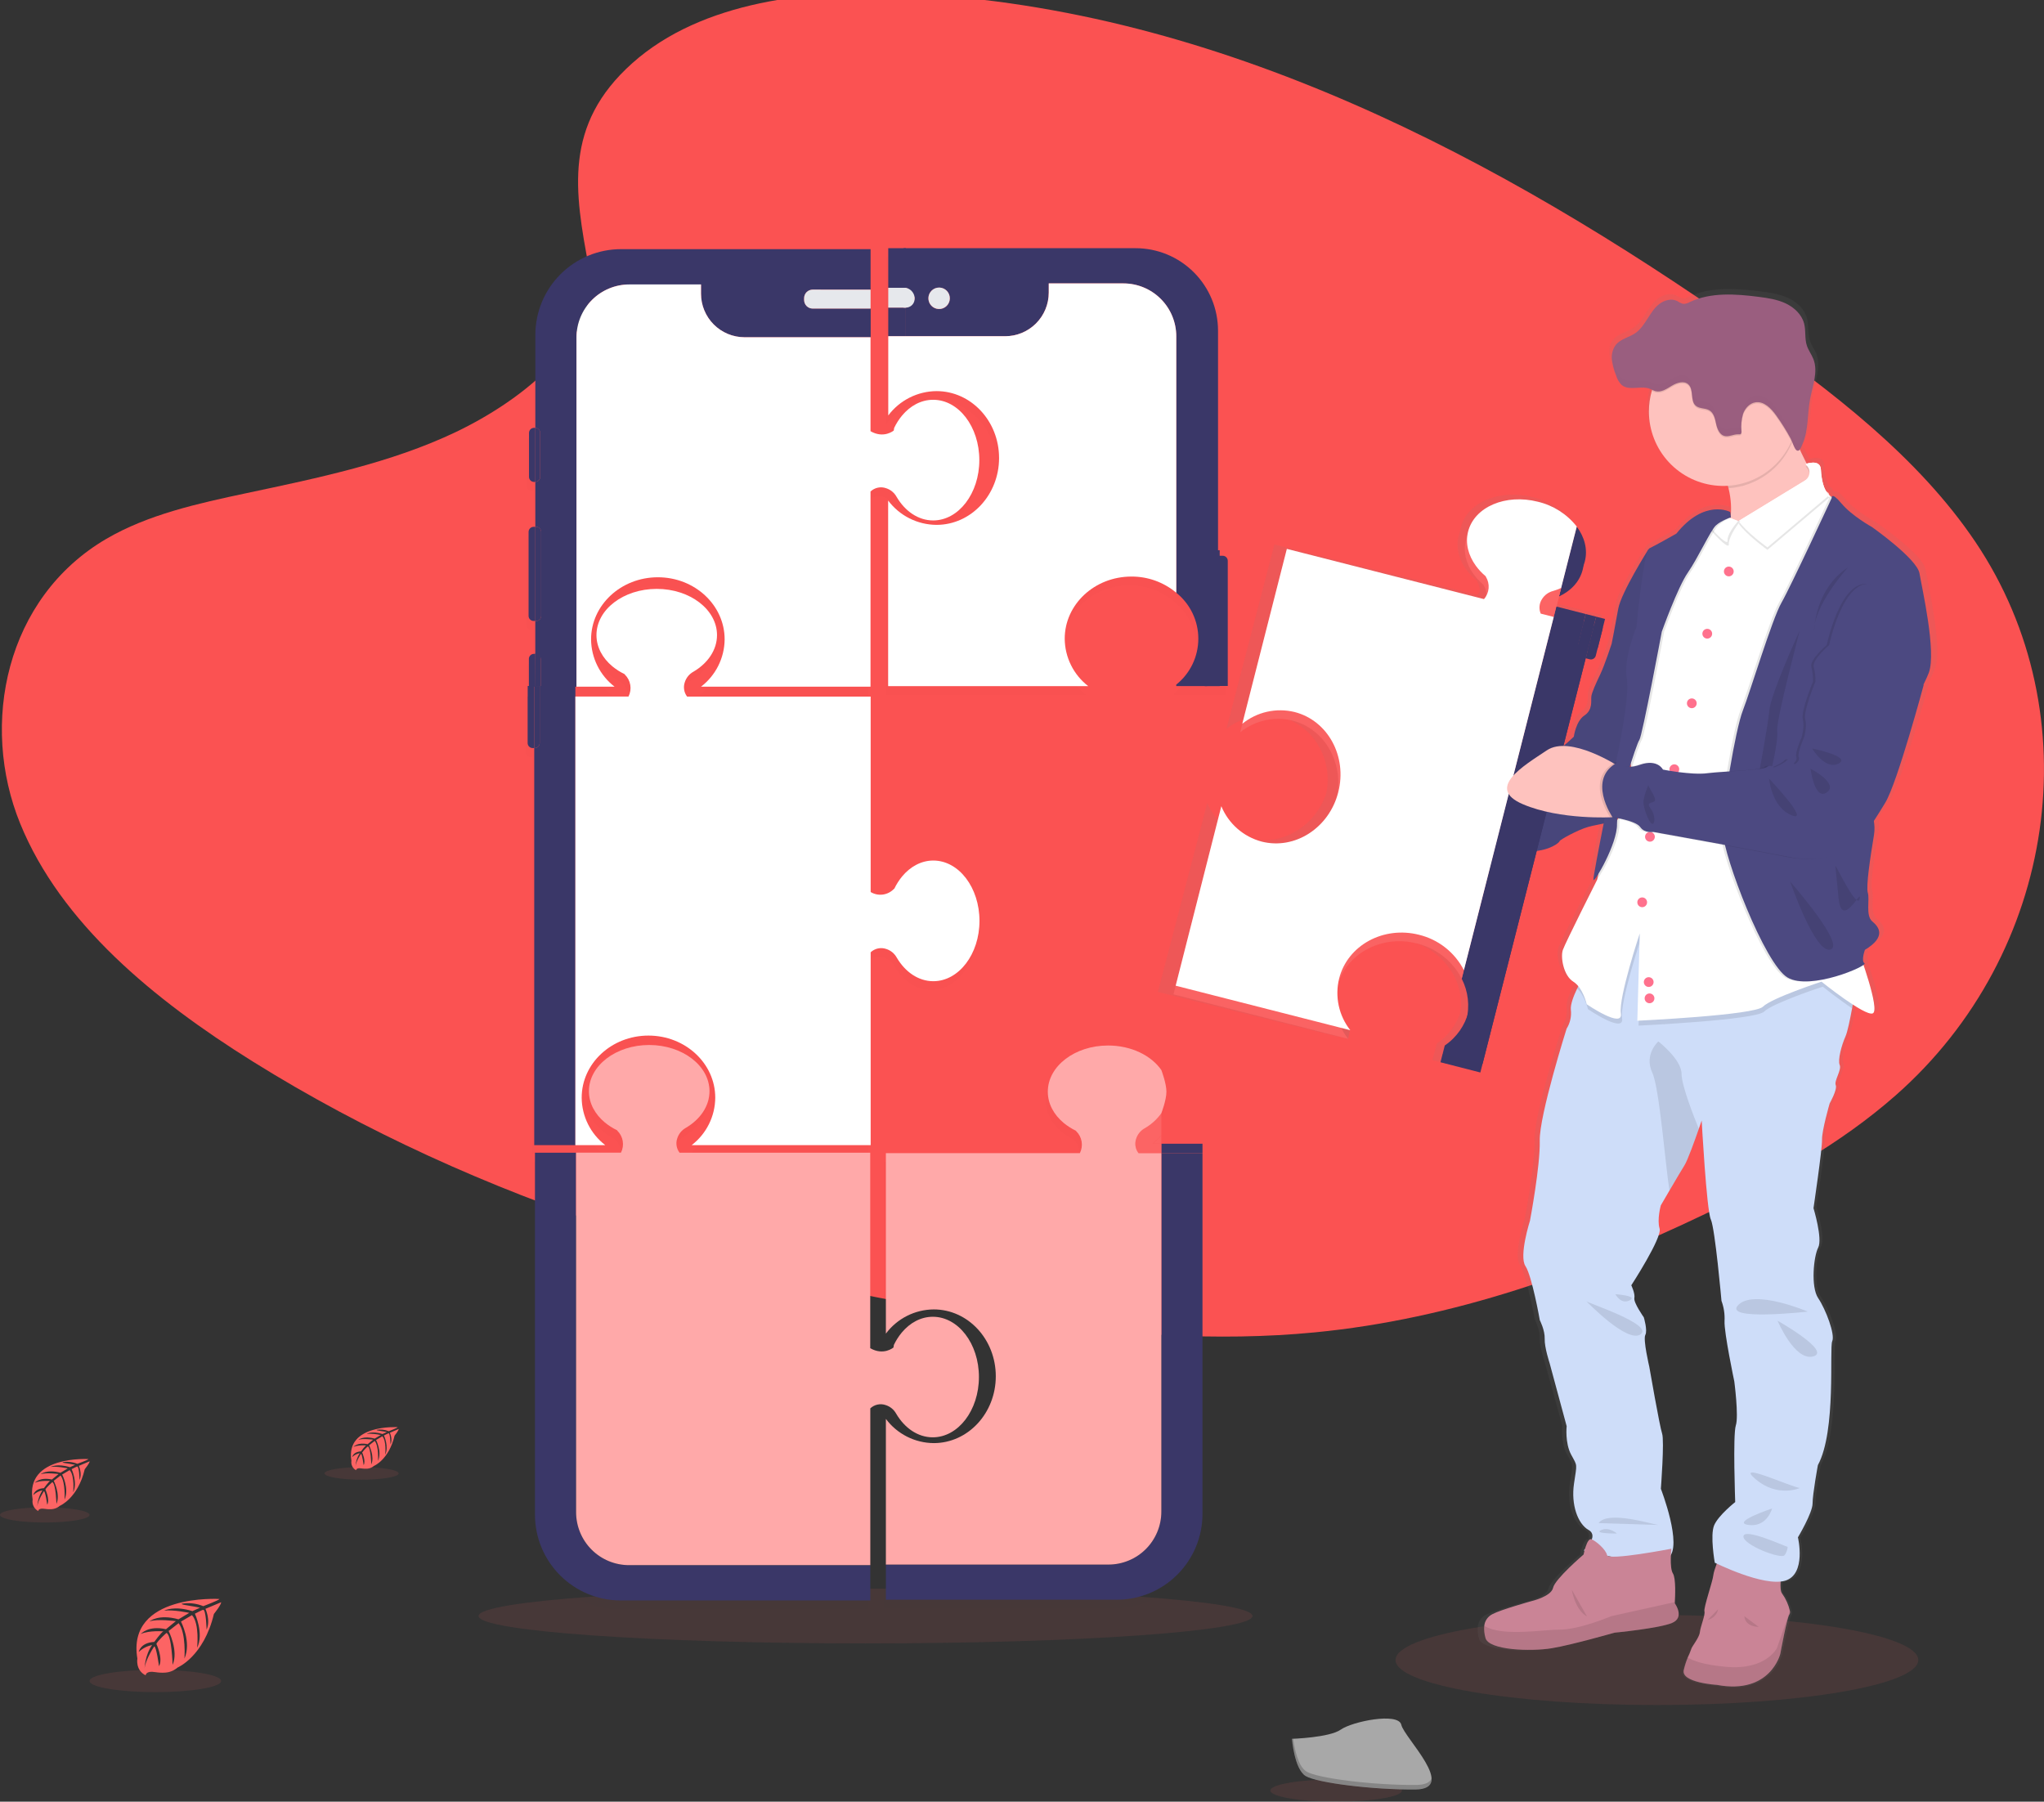 <svg width="835" height="736" viewBox="0 0 835 736" fill="none" xmlns="http://www.w3.org/2000/svg">
<rect x="0" y="0" width="835" height="736" fill="#333333" stroke="none"/>
<g clip-path="url(#clip0)">
<path opacity="0.1" d="M676.87 696.525C735.839 696.525 783.643 688.293 783.643 678.14C783.643 667.986 735.839 659.755 676.87 659.755C617.901 659.755 570.097 667.986 570.097 678.14C570.097 688.293 617.901 696.525 676.87 696.525Z" fill="#FC6464"/>
<path opacity="0.1" d="M353.587 671.352C440.89 671.352 511.663 666.341 511.663 660.16C511.663 653.978 440.89 648.967 353.587 648.967C266.284 648.967 195.511 653.978 195.511 660.16C195.511 666.341 266.284 671.352 353.587 671.352Z" fill="#FC6464"/>
<path d="M258.337 25.776C286.647 0.523 331.088 -4.619 371.505 -2.606C498.541 3.688 613.209 65.099 712.401 134.529C748.328 159.701 783.661 186.753 806.969 221.373C854.418 291.838 840.344 389.488 774.365 447.501C751.911 467.279 724.706 482.391 696.764 495.814C647.096 519.682 593.476 538.84 537.126 544.288C496.924 548.181 456.22 545.016 416.252 539.595C304.593 524.438 194.99 490.914 103.145 433.566C62.853 408.394 24.87 377.145 8.263 336.473C-8.344 295.802 2.29 244.217 43.426 220.133C60.491 210.172 80.789 205.677 100.711 201.451C130.026 195.23 159.818 189.099 186.278 176.459C213.618 163.387 245.952 138.134 240.563 109.24C234.725 78.215 230.063 50.993 258.337 25.776Z" fill="#FB5252"/>
<g opacity="0.1">
<path opacity="0.1" d="M365.236 581.065C368.685 586.935 374.092 590.72 380.182 590.72C390.582 590.72 399.043 579.689 399.043 566.069C399.043 552.449 390.555 541.508 380.182 541.508C375.287 541.508 370.823 543.954 367.473 547.972C366.202 549.51 365.125 551.198 364.266 552.998L364.087 554.068C364.087 554.068 360.072 557.502 354.602 554.346V474.496H276.714C276.084 473.671 275.668 472.701 275.503 471.675C275.339 470.649 275.431 469.599 275.771 468.617C276.352 466.792 277.609 465.258 279.282 464.329C285.147 460.876 288.938 455.464 288.938 449.369C288.938 438.959 277.908 430.49 264.31 430.49C250.712 430.49 239.683 438.932 239.683 449.369C239.683 454.269 242.135 458.746 246.149 462.099C247.684 463.366 249.367 464.441 251.161 465.3L251.269 465.479C252.447 466.62 253.228 468.109 253.498 469.727C253.768 471.345 253.512 473.007 252.769 474.469H217.642V622.338C217.642 631.637 221.332 640.555 227.901 647.13C234.47 653.706 243.38 657.4 252.67 657.4H354.629V578.934C355.46 578.145 356.493 577.601 357.614 577.363C358.735 577.125 359.899 577.202 360.979 577.586C362.79 578.159 364.313 579.404 365.236 581.065Z" fill="black"/>
<path opacity="0.1" d="M234.15 471.386H246.347C243.382 469.105 240.974 466.179 239.308 462.828C237.641 459.478 236.759 455.791 236.728 452.048C236.728 438.033 248.943 426.678 264.005 426.678C279.067 426.678 291.291 438.033 291.291 452.048C291.26 455.791 290.378 459.478 288.711 462.828C287.044 466.179 284.637 469.105 281.672 471.386H354.782V392.606C355.617 391.824 356.65 391.285 357.769 391.048C358.888 390.81 360.051 390.882 361.132 391.257C362.96 391.835 364.497 393.093 365.425 394.772C368.865 400.643 374.272 404.428 380.37 404.428C390.771 404.428 399.231 393.397 399.231 379.786C399.231 366.175 390.807 355.135 380.37 355.135C375.466 355.135 371.002 357.589 367.652 361.599C366.386 363.139 365.309 364.826 364.446 366.624L364.275 366.732C363.071 367.99 361.476 368.801 359.75 369.031C358.025 369.262 356.273 368.898 354.782 368V288.168H279.794C279.164 287.342 278.749 286.373 278.584 285.347C278.42 284.321 278.511 283.27 278.851 282.288C279.429 280.461 280.686 278.926 282.363 278C288.228 274.557 292.009 269.136 292.009 263.041C292.009 252.63 280.989 244.161 267.391 244.161C253.793 244.161 242.763 252.603 242.763 263.041C242.763 267.949 245.215 272.417 249.221 275.771C250.76 277.038 252.446 278.116 254.242 278.98L254.35 279.151C255.527 280.292 256.309 281.78 256.579 283.399C256.849 285.017 256.593 286.679 255.849 288.141H234.15V284.095H250.173C247.214 281.818 244.811 278.897 243.146 275.553C241.481 272.209 240.597 268.53 240.563 264.794C240.563 250.778 252.778 239.415 267.849 239.415C282.92 239.415 295.126 250.778 295.126 264.794C295.09 268.538 294.202 272.225 292.529 275.574C290.856 278.924 288.442 281.847 285.471 284.122H354.719V204.38C355.552 203.592 356.587 203.049 357.709 202.811C358.831 202.573 359.996 202.649 361.078 203.032C362.902 203.613 364.435 204.87 365.362 206.547C368.802 212.417 374.218 216.202 380.307 216.202C390.708 216.202 399.169 205.171 399.169 191.551C399.169 177.932 390.744 166.91 380.307 166.91C375.403 166.91 370.939 169.355 367.589 173.374C366.319 174.911 365.242 176.599 364.383 178.399L364.212 179.469C364.212 179.469 360.197 182.903 354.719 179.748V105.373H252.805C243.515 105.373 234.605 109.067 228.036 115.642C221.467 122.217 217.777 131.135 217.777 140.434V178.39H217.247C216.701 178.39 216.178 178.607 215.792 178.993C215.407 179.379 215.19 179.903 215.19 180.449V198.429C215.192 198.974 215.41 199.496 215.795 199.882C216.18 200.268 216.702 200.485 217.247 200.488H217.777V218.845H217.085C216.539 218.845 216.015 219.062 215.627 219.448C215.24 219.834 215.022 220.357 215.019 220.904V255.237C215.022 255.784 215.24 256.308 215.627 256.694C216.015 257.079 216.539 257.296 217.085 257.296H217.777V270.781H217.211C216.665 270.781 216.142 270.998 215.756 271.384C215.371 271.77 215.154 272.294 215.154 272.84V283.898H214.705V307.2C214.704 307.471 214.756 307.739 214.859 307.989C214.962 308.239 215.113 308.467 215.305 308.658C215.496 308.85 215.723 309.001 215.973 309.104C216.223 309.207 216.491 309.26 216.762 309.259H217.372V471.386H234.15Z" fill="black"/>
<path opacity="0.1" d="M500.66 232.699C500.66 232.152 500.444 231.628 500.059 231.24C499.673 230.853 499.15 230.634 498.604 230.631H497.364V228.375H496.691V138.699C496.692 134.271 495.821 129.887 494.129 125.796C492.437 121.705 489.956 117.988 486.828 114.858C483.701 111.727 479.987 109.244 475.9 107.55C471.813 105.856 467.433 104.985 463.01 104.986H361.967V173.311C364.275 170.245 367.258 167.753 370.686 166.03C374.113 164.307 377.891 163.399 381.726 163.377C395.836 163.377 407.279 175.612 407.279 190.698C407.279 205.783 395.836 218.018 381.726 218.018C377.891 217.997 374.112 217.09 370.685 215.367C367.257 213.643 364.274 211.151 361.967 208.084V283.898H443.699C440.738 281.611 438.335 278.68 436.671 275.327C435.008 271.974 434.128 268.286 434.098 264.542C434.098 250.509 446.286 239.136 461.33 239.136C468.017 239.099 474.5 241.437 479.626 245.735C482.439 247.985 484.711 250.84 486.272 254.089C487.833 257.338 488.644 260.897 488.644 264.502C488.644 268.107 487.833 271.665 486.272 274.914C484.711 278.163 482.439 281.018 479.626 283.268V283.871H497.364V283.808H500.66V232.699Z" fill="black"/>
<path opacity="0.1" d="M473.527 467.349V458.359C473.898 457.819 474.236 457.257 474.542 456.678C475.745 454.488 476.381 452.031 476.392 449.531C476.39 447.865 476.104 446.211 475.548 444.64C475.058 443.241 474.378 441.916 473.527 440.703C469.387 434.742 461.205 430.679 451.774 430.679C438.167 430.679 427.146 439.12 427.146 449.558C427.146 454.466 429.598 458.935 433.604 462.288C435.143 463.556 436.829 464.633 438.625 465.497L438.733 465.668C439.909 466.81 440.69 468.298 440.96 469.916C441.23 471.534 440.975 473.196 440.233 474.658H360.997V548.377C363.272 545.33 366.222 542.851 369.614 541.135C373.006 539.42 376.749 538.514 380.55 538.488C394.552 538.488 405.896 550.714 405.896 565.791C405.896 580.867 394.552 593.103 380.55 593.103C376.749 593.077 373.006 592.171 369.614 590.455C366.222 588.739 363.272 586.261 360.997 583.213V642.719H451.918C457.64 642.719 463.128 640.447 467.179 636.403C471.23 632.358 473.513 626.87 473.527 621.143V474.685V621.044C473.527 626.78 471.251 632.282 467.198 636.338C463.145 640.395 457.649 642.674 451.918 642.674H360.997V657.058H455.304C464.594 657.058 473.503 653.364 480.072 646.789C486.641 640.213 490.332 631.296 490.332 621.997V474.685V470.819H473.527V467.349Z" fill="black"/>
</g>
<path d="M256.954 639.375C251.223 639.375 245.727 637.096 241.674 633.039C237.621 628.983 235.345 623.481 235.345 617.745V470.901H218.54V618.742C218.54 628.041 222.23 636.959 228.8 643.535C235.369 650.11 244.278 653.804 253.568 653.804H355.527V639.42L256.954 639.375Z" fill="#3A3768"/>
<path d="M361.814 573.99C363.641 574.565 365.176 575.825 366.098 577.505C369.547 583.375 374.954 587.16 381.044 587.16C391.444 587.16 399.905 576.129 399.905 562.509C399.905 548.889 391.453 537.913 381.08 537.913C376.185 537.913 371.721 540.358 368.371 544.376C367.1 545.914 366.023 547.602 365.164 549.402L364.985 550.472C364.985 550.472 360.97 553.906 355.5 550.75V470.9H277.612C276.982 470.075 276.566 469.105 276.402 468.079C276.237 467.054 276.329 466.003 276.669 465.021C277.251 463.196 278.507 461.662 280.181 460.733C286.046 457.281 289.836 451.868 289.836 445.773C289.836 435.363 278.806 426.894 265.208 426.894C251.61 426.894 240.581 435.336 240.581 445.773C240.581 450.673 243.033 455.15 247.047 458.503C248.582 459.77 250.265 460.845 252.059 461.704L252.167 461.883C253.345 463.024 254.126 464.513 254.396 466.131C254.666 467.749 254.411 469.411 253.667 470.873H235.344V617.744C235.344 623.481 237.621 628.983 241.674 633.039C245.726 637.096 251.223 639.375 256.954 639.375H355.527V575.338C356.352 574.56 357.374 574.023 358.483 573.785C359.591 573.548 360.743 573.618 361.814 573.99Z" fill="#FFA9A9"/>
<path d="M218.243 280.23H215.576V284.581H218.243V280.23Z" fill="#3A3768"/>
<path d="M235.048 280.23H220.471V284.581H235.048V280.23Z" fill="#3A3768"/>
<path d="M220.471 280.23H218.243V284.581H220.471V280.23Z" fill="#3A3768"/>
<path d="M217.633 305.591H218.244V284.572H215.549V303.532C215.548 303.805 215.601 304.076 215.706 304.328C215.81 304.58 215.964 304.808 216.158 305C216.352 305.192 216.583 305.343 216.836 305.444C217.089 305.546 217.36 305.596 217.633 305.591Z" fill="#3A3768"/>
<path d="M235.048 284.572H220.471V303.532C220.471 303.803 220.417 304.072 220.313 304.322C220.21 304.572 220.057 304.8 219.865 304.991C219.673 305.182 219.446 305.334 219.195 305.437C218.944 305.54 218.676 305.592 218.405 305.591H218.243V467.79H235.048V284.572Z" fill="#3A3768"/>
<path d="M218.243 305.591H218.405C218.676 305.592 218.944 305.54 219.195 305.437C219.446 305.334 219.673 305.182 219.865 304.991C220.057 304.8 220.21 304.572 220.313 304.322C220.417 304.072 220.471 303.803 220.471 303.532V284.572H218.243V305.591Z" fill="#3A3768"/>
<path d="M237.626 448.416C237.626 434.401 249.841 423.046 264.903 423.046C279.965 423.046 292.189 434.401 292.189 448.416C292.164 452.165 291.284 455.859 289.617 459.216C287.95 462.574 285.54 465.506 282.57 467.79H355.68V389.01C356.516 388.228 357.549 387.69 358.667 387.452C359.786 387.214 360.949 387.287 362.03 387.661C363.858 388.239 365.395 389.497 366.323 391.176C369.763 397.047 375.17 400.832 381.268 400.832C391.669 400.832 400.13 389.801 400.13 376.19C400.13 362.579 391.705 351.539 381.268 351.539C376.364 351.539 371.901 353.994 368.55 358.003C367.284 359.543 366.207 361.231 365.344 363.029L365.173 363.136C363.969 364.395 362.374 365.205 360.648 365.436C358.923 365.666 357.171 365.302 355.68 364.404V284.572H280.693C280.063 283.746 279.647 282.777 279.482 281.751C279.318 280.725 279.41 279.674 279.749 278.693C280.327 276.865 281.584 275.33 283.261 274.404C289.126 270.961 292.907 265.54 292.907 259.445C292.907 249.034 281.887 240.566 268.289 240.566C254.691 240.566 243.661 249.007 243.661 259.445C243.661 264.353 246.113 268.822 250.119 272.175C251.658 273.443 253.344 274.52 255.14 275.384L255.248 275.555C256.426 276.696 257.207 278.185 257.477 279.803C257.747 281.421 257.491 283.083 256.748 284.545H235.048V467.79H247.245C244.275 465.506 241.865 462.574 240.198 459.216C238.531 455.859 237.651 452.165 237.626 448.416Z" fill="white"/>
<path d="M220.92 268.875C220.92 268.604 220.867 268.336 220.763 268.085C220.659 267.835 220.506 267.608 220.314 267.416C220.123 267.225 219.895 267.074 219.644 266.971C219.394 266.868 219.125 266.815 218.854 266.817H218.693V280.23H220.92V268.875Z" fill="#3A3768"/>
<path d="M218.612 174.776H218.163C217.893 174.776 217.625 174.829 217.376 174.933C217.126 175.036 216.899 175.188 216.708 175.379C216.517 175.57 216.366 175.797 216.263 176.047C216.159 176.297 216.106 176.564 216.106 176.835V194.815C216.108 195.36 216.326 195.883 216.711 196.268C217.096 196.654 217.618 196.871 218.163 196.874H218.693V174.785L218.612 174.776Z" fill="#3A3768"/>
<path d="M218.001 215.214C217.455 215.214 216.931 215.43 216.544 215.816C216.156 216.202 215.938 216.726 215.935 217.272V251.605C215.938 252.152 216.156 252.676 216.544 253.062C216.931 253.448 217.455 253.664 218.001 253.664H218.693V215.214H218.001Z" fill="#3A3768"/>
<path d="M218.693 267.113H218.109C217.563 267.113 217.04 267.33 216.654 267.716C216.269 268.102 216.052 268.626 216.052 269.172V280.526H218.746L218.693 267.113Z" fill="#3A3768"/>
<path d="M218.693 136.829V174.785C219.223 174.804 219.726 175.028 220.094 175.411C220.463 175.793 220.669 176.304 220.668 176.835V194.815C220.667 195.346 220.46 195.855 220.092 196.237C219.724 196.619 219.222 196.844 218.693 196.865V215.223H219.007C219.277 215.223 219.544 215.276 219.794 215.379C220.044 215.483 220.27 215.635 220.461 215.826C220.652 216.017 220.804 216.244 220.907 216.494C221.01 216.743 221.064 217.011 221.064 217.281V251.615C221.064 252.161 220.847 252.684 220.461 253.07C220.076 253.456 219.552 253.673 219.007 253.673H218.675V267.158H218.836C219.383 267.158 219.907 267.375 220.294 267.761C220.681 268.147 220.9 268.67 220.902 269.217V280.527H235.479V137.854C235.479 132.119 237.755 126.619 241.805 122.562C245.856 118.506 251.35 116.226 257.08 116.224H286.369V119.982C286.369 124.705 288.243 129.235 291.58 132.575C294.917 135.915 299.442 137.791 304.161 137.791H355.689V126.032H331.968C331.051 126.027 330.172 125.662 329.522 125.014C328.872 124.367 328.502 123.489 328.492 122.571V121.816C328.495 120.894 328.862 120.01 329.513 119.358C330.164 118.706 331.047 118.339 331.968 118.337H355.644V101.777H253.703C244.417 101.782 235.514 105.476 228.949 112.049C222.384 118.622 218.695 127.535 218.693 136.829Z" fill="#3A3768"/>
<path d="M220.669 194.806V176.826C220.669 176.294 220.463 175.784 220.094 175.401C219.726 175.019 219.223 174.795 218.693 174.776V196.847C219.221 196.826 219.721 196.602 220.089 196.222C220.457 195.842 220.664 195.335 220.669 194.806Z" fill="#3A3768"/>
<path d="M221.082 251.605V217.272C221.082 217.002 221.029 216.734 220.925 216.485C220.822 216.235 220.67 216.008 220.479 215.817C220.288 215.625 220.062 215.474 219.812 215.37C219.562 215.267 219.295 215.214 219.025 215.214H218.693V253.664H219.007C219.279 253.667 219.548 253.615 219.8 253.513C220.051 253.41 220.28 253.259 220.473 253.068C220.666 252.876 220.819 252.648 220.923 252.397C221.028 252.147 221.082 251.877 221.082 251.605Z" fill="#3A3768"/>
<path d="M241.461 261.198C241.461 247.182 253.676 235.819 268.747 235.819C283.818 235.819 296.024 247.182 296.024 261.198C295.988 264.942 295.1 268.629 293.427 271.978C291.754 275.328 289.34 278.251 286.369 280.526H355.617V200.784C356.45 199.996 357.485 199.453 358.607 199.215C359.729 198.977 360.894 199.053 361.976 199.436C363.8 200.017 365.333 201.274 366.26 202.951C369.7 208.822 375.116 212.606 381.205 212.606C391.606 212.606 400.067 201.576 400.067 187.956C400.067 174.336 391.642 163.314 381.205 163.314C376.301 163.314 371.838 165.759 368.487 169.778C367.217 171.315 366.14 173.003 365.281 174.803L365.11 175.873C365.11 175.873 361.096 179.307 355.617 176.152V137.764H304.116C299.405 137.752 294.891 135.87 291.564 132.532C288.237 129.193 286.369 124.67 286.369 119.955V116.197H257.098C254.258 116.198 251.447 116.759 248.825 117.848C246.202 118.938 243.82 120.534 241.814 122.545C239.808 124.556 238.217 126.943 237.133 129.57C236.05 132.197 235.494 135.012 235.497 137.854V280.526H251.071C248.108 278.247 245.703 275.321 244.038 271.972C242.373 268.623 241.491 264.939 241.461 261.198Z" fill="white"/>
<path d="M331.968 118.31C331.047 118.312 330.164 118.679 329.513 119.331C328.862 119.983 328.495 120.867 328.492 121.789V122.571C328.495 123.494 328.861 124.378 329.513 125.032C330.164 125.685 331.046 126.054 331.968 126.059H355.644V118.337L331.968 118.31Z" fill="#E6E8EC"/>
<path d="M492.2 226.928V280.293H498.263V224.779H494.985C493.449 224.779 492.2 225.741 492.2 226.928Z" fill="#3A3768"/>
<path d="M370.051 101.39H362.865V117.572H370.051V101.39Z" fill="#3A3768"/>
<path d="M370.051 125.663H362.865V137.35H370.051V125.663Z" fill="#3A3768"/>
<path d="M370.051 117.572H362.865V125.663H370.051V117.572Z" fill="#E6E8EC"/>
<path d="M499.502 227.035H497.813V280.23H501.559V229.103C501.559 228.556 501.342 228.032 500.957 227.644C500.571 227.257 500.048 227.038 499.502 227.035Z" fill="#3A3768"/>
<path d="M370.042 117.572C371.955 118.004 373.634 121.492 373.634 121.492V122.247C373.634 122.247 371.946 125.726 370.042 125.663V137.35H410.629C415.349 137.348 419.875 135.47 423.211 132.128C426.548 128.787 428.422 124.256 428.422 119.532V115.774H458.959C464.68 115.786 470.163 118.069 474.204 122.123C478.245 126.176 480.515 131.669 480.515 137.395V242.139C483.329 244.389 485.6 247.244 487.162 250.493C488.723 253.742 489.533 257.301 489.533 260.906C489.533 264.511 488.723 268.069 487.162 271.318C485.6 274.567 483.329 277.422 480.515 279.672V280.275H493.089V227.512C493.089 227.477 493.096 227.442 493.11 227.41C493.124 227.378 493.143 227.349 493.169 227.324C493.194 227.3 493.224 227.281 493.256 227.268C493.289 227.256 493.324 227.25 493.359 227.251H497.58V135.103C497.581 130.675 496.711 126.291 495.019 122.2C493.326 118.109 490.846 114.393 487.718 111.262C484.59 108.131 480.877 105.648 476.79 103.954C472.703 102.26 468.322 101.389 463.899 101.39H369.152V117.572H370.042ZM383.64 117.491C384.505 117.491 385.35 117.748 386.07 118.229C386.789 118.71 387.35 119.394 387.681 120.194C388.012 120.994 388.098 121.874 387.93 122.724C387.761 123.573 387.344 124.353 386.733 124.965C386.121 125.578 385.341 125.995 384.493 126.164C383.644 126.333 382.765 126.246 381.966 125.914C381.167 125.583 380.483 125.022 380.003 124.302C379.522 123.582 379.266 122.735 379.266 121.87C379.266 120.708 379.726 119.595 380.547 118.774C381.367 117.953 382.48 117.491 383.64 117.491Z" fill="#3A3768"/>
<path d="M382.58 159.772C396.69 159.772 408.132 172.007 408.132 187.092C408.132 202.178 396.69 214.413 382.58 214.413C378.744 214.392 374.966 213.485 371.538 211.762C368.111 210.038 365.127 207.546 362.82 204.479V280.293H444.553C441.591 278.006 439.188 275.075 437.525 271.722C435.861 268.369 434.981 264.681 434.951 260.937C434.951 246.904 447.139 235.531 462.184 235.531C468.887 235.486 475.387 237.828 480.524 242.139V137.395C480.524 131.669 478.254 126.176 474.213 122.123C470.172 118.069 464.689 115.786 458.968 115.774H428.431V119.532C428.431 124.256 426.557 128.787 423.22 132.128C419.884 135.47 415.358 137.348 410.638 137.35H362.865V169.715C365.168 166.653 368.144 164.164 371.563 162.439C374.982 160.715 378.751 159.802 382.58 159.772Z" fill="white"/>
<path d="M370.041 125.663C370.964 125.664 371.851 125.31 372.52 124.674C373.189 124.038 373.588 123.169 373.634 122.247V121.492C373.53 120.541 373.125 119.648 372.479 118.943C371.833 118.238 370.979 117.758 370.041 117.572H369.143V125.663H370.041Z" fill="#E6E8EC"/>
<path d="M384.341 126.172C386.725 125.784 388.344 123.535 387.957 121.149C387.57 118.762 385.324 117.141 382.939 117.528C380.555 117.916 378.935 120.165 379.322 122.552C379.709 124.938 381.956 126.559 384.341 126.172Z" fill="#E6E8EC"/>
<path d="M491.23 467.224H474.425V471.089H491.23V467.224Z" fill="#3A3768"/>
<path d="M467.644 460.912C465.969 461.84 464.713 463.375 464.133 465.201C463.791 466.184 463.698 467.236 463.863 468.264C464.028 469.291 464.444 470.262 465.076 471.089H474.425V467.223H470.833C472.135 466.18 473.338 465.019 474.425 463.753V454.763C472.638 457.281 470.324 459.379 467.644 460.912Z" fill="#FC6464"/>
<path d="M470.814 467.224H474.407V463.753C473.319 465.019 472.117 466.181 470.814 467.224Z" fill="#FC6464"/>
<path d="M491.23 471.089V618.446C491.23 627.745 487.539 636.663 480.97 643.238C474.401 649.813 465.492 653.507 456.202 653.507H361.895V639.123H452.816C458.547 639.123 464.043 636.844 468.096 632.788C472.149 628.731 474.425 623.229 474.425 617.493V471.089H491.23Z" fill="#3A3768"/>
<path d="M464.132 465.201C464.713 463.375 465.969 461.84 467.644 460.913C470.323 459.382 472.636 457.287 474.425 454.772C474.425 454.772 476.5 449.426 476.5 445.98C476.5 442.534 474.425 437.125 474.425 437.125C470.285 431.164 462.103 427.101 452.672 427.101C439.065 427.101 428.044 435.543 428.044 445.98C428.044 450.889 430.496 455.357 434.502 458.71C436.041 459.978 437.727 461.055 439.523 461.919L439.631 462.09C440.807 463.232 441.588 464.721 441.858 466.338C442.128 467.956 441.873 469.618 441.131 471.08H361.895V544.799C364.17 541.752 367.12 539.273 370.512 537.557C373.904 535.842 377.647 534.936 381.448 534.91C395.45 534.91 406.794 547.136 406.794 562.213C406.794 577.289 395.45 589.525 381.448 589.525C377.647 589.499 373.904 588.593 370.512 586.877C367.12 585.161 364.17 582.683 361.895 579.635V639.141H452.816C458.538 639.141 464.026 636.869 468.077 632.825C472.128 628.78 474.411 623.292 474.425 617.565V471.089H465.102C464.466 470.265 464.045 469.295 463.876 468.267C463.706 467.24 463.795 466.186 464.132 465.201Z" fill="#FFA9A9"/>
<path d="M635.016 241.959C640.028 239.703 643.737 235.9 645.004 231.027C645.157 230.436 645.271 229.835 645.345 229.229C645.569 228.668 645.761 228.095 645.92 227.512C647.186 222.621 645.794 217.56 642.489 213.236L635.923 238.408L635.016 241.959Z" fill="url(#paint0_linear)"/>
<path d="M786.571 232.51C785.548 226.496 766.578 213.469 766.578 213.469C766.578 213.469 758.199 208.974 753.762 203.778C750.924 200.47 750.034 200.506 749.765 200.955C749.581 200.838 749.371 200.767 749.154 200.748C748.975 200.623 748.804 200.506 748.642 200.371C748.668 200.117 748.614 199.861 748.487 199.64C748.359 199.419 748.165 199.244 747.933 199.139C747.717 199.013 747.502 198.852 747.286 198.699C745.849 196.28 745.337 192.855 745.166 189.871C744.951 186.104 740.676 187.048 739.212 187.47C738.206 185.582 737.227 183.622 736.302 181.663C736.711 181.026 737.051 180.348 737.316 179.64C739.957 173.895 739.382 167.305 740.532 161.228C741.358 156.832 743.083 152.238 742.741 147.959C742.741 147.86 742.741 147.752 742.741 147.644C742.741 147.644 742.741 147.689 742.741 147.707C742.648 146.635 742.403 145.582 742.014 144.578C741.25 142.655 739.921 140.982 739.319 138.996C738.358 136.092 738.969 132.891 738.17 129.952C737.173 126.23 734.029 123.353 730.473 121.708C726.916 120.063 722.955 119.496 719.057 119.011C709.312 117.788 698.956 117.06 690.064 121.159C689.249 121.643 688.317 121.895 687.37 121.888C686.492 121.645 685.661 121.259 684.909 120.746C682.52 119.559 679.52 120.314 677.382 121.896C675.245 123.479 673.79 125.762 672.38 127.974C670.97 130.185 669.425 132.469 667.215 133.916C664.62 135.651 661.189 136.236 659.132 138.573C658.216 139.681 657.636 141.029 657.461 142.457C657.461 142.457 657.461 142.412 657.461 142.394C657.452 142.565 657.452 142.736 657.461 142.906C657.461 143.041 657.461 143.185 657.461 143.32C657.461 143.455 657.461 143.545 657.461 143.652C657.461 144.039 657.461 144.417 657.461 144.794C657.749 146.99 658.332 149.138 659.195 151.177C659.609 152.699 660.422 154.083 661.548 155.187C664.673 157.731 669.631 155.331 673.403 156.751C673.736 156.868 674.05 157.021 674.365 157.165C674.365 157.308 674.266 157.452 674.221 157.605C673.413 160.352 673.005 163.201 673.008 166.065C673.008 182.948 687.011 196.631 704.282 196.631C704.929 196.631 705.567 196.631 706.204 196.559C706.294 196.892 706.393 197.233 706.474 197.557C707.435 201.288 707.739 205.157 707.372 208.992L707.183 207.32C706.764 207.119 706.328 206.954 705.881 206.826C704.631 206.409 703.318 206.209 702.001 206.232C697.753 206.179 691.358 207.887 684.532 216.175C684.532 216.175 675.82 221.021 673.26 222.19C673.05 222.317 672.884 222.505 672.784 222.729C672.784 222.729 661.135 240.341 659.931 247.038C658.728 253.736 657.237 261.423 657.237 261.423C657.237 261.423 654.327 270.107 652.449 273.955C650.572 277.803 648.857 281.47 648.695 283.143C648.533 284.815 649.378 288.483 645.785 290.82C642.192 293.158 641.294 299.505 641.294 299.505C641.294 299.505 639.498 301.195 636.956 303.334H636.866L646.252 267.311L647.932 267.734C648.334 267.833 648.756 267.815 649.147 267.681C649.539 267.547 649.884 267.303 650.141 266.978C650.315 266.758 650.44 266.504 650.509 266.232L652.405 258.932L653.168 256.029L653.321 255.435L654.425 251.201L650.689 250.302L646.315 249.214L633.956 246.094L635.034 241.959L635.932 238.453L641.582 216.751L642.48 213.254C638.887 208.597 633.166 204.812 626.133 203.059C612.571 199.688 599.44 205.172 596.8 215.303C596.643 215.894 596.526 216.495 596.449 217.101C596.222 217.657 596.033 218.228 595.883 218.81C595.426 220.569 595.304 222.399 595.524 224.204C595.56 224.497 595.605 224.797 595.659 225.103C596.197 227.902 597.375 230.539 599.099 232.807C600.312 234.428 601.721 235.893 603.293 237.167L603.356 237.365C604.023 238.456 604.426 239.687 604.533 240.961C604.533 241.141 604.533 241.33 604.533 241.519C604.231 242.061 603.87 242.567 603.455 243.029L520.591 222.415L519.693 225.912L501.029 297.698C503.462 295.826 506.195 294.381 509.112 293.427C510.258 293.048 511.428 292.747 512.615 292.528L513.037 292.456C516.378 291.913 519.794 292.054 523.079 292.87C533.551 295.477 540.79 304.404 542.138 314.905C542.312 316.231 542.387 317.568 542.362 318.905C542.336 320.611 542.156 322.311 541.823 323.985C537.332 337.632 523.537 345.875 510.136 342.54C506.381 341.592 502.895 339.788 499.951 337.27C497.006 334.751 494.682 331.586 493.161 328.021L492.263 331.527L473.006 405.201L546.395 423.469L547.185 419.936H547.302C545.128 417.241 543.552 414.114 542.679 410.763C541.806 407.412 541.655 403.913 542.236 400.499C542.236 400.382 542.308 400.274 542.353 400.158C542.443 399.897 542.542 399.645 542.641 399.393C543.143 398.163 543.744 396.976 544.437 395.842C544.796 395.258 545.173 394.692 545.578 394.143C545.829 393.802 546.089 393.469 546.359 393.145C547.651 391.579 549.126 390.173 550.751 388.956L551.272 388.578C551.865 388.156 552.475 387.751 553.068 387.374C553.436 387.158 553.814 386.942 554.191 386.744C558.538 384.446 563.395 383.286 568.31 383.373C570.672 383.405 573.022 383.706 575.316 384.272C582.396 385.975 588.58 390.277 592.641 396.328C593.178 397.139 593.67 397.979 594.114 398.845C595.437 401.413 596.297 404.195 596.656 407.062C596.937 409.351 596.876 411.668 596.476 413.939C594.73 418.967 591.394 423.288 586.974 426.247L586.076 429.627H586.174L586.04 429.726L585.141 433.097L601.901 437.269L625.639 346.424C632.043 345.678 635.322 342.828 635.322 342.414C635.322 342.001 643.019 337.73 647.285 336.562C649.405 335.986 651.857 335.573 653.806 335.159C651.506 346.586 649.315 357.634 649.512 358.282C649.575 358.533 649.988 358.138 650.617 357.275C650.555 357.607 650.528 357.944 650.536 358.282C650.536 358.453 650.779 358.327 651.093 357.976L651.048 358.192C651.048 358.192 637.72 384.002 636.678 386.96C635.636 389.918 636.929 397.487 641.034 399.996C641.83 400.499 642.539 401.128 643.136 401.857L642.651 402.819C641.124 405.92 639.767 409.372 640.01 411.521C640.331 414.24 639.696 416.987 638.214 419.288C638.214 419.288 626.672 454.988 626.933 465.264C627.193 475.539 622.828 498.086 622.828 498.086C622.828 498.086 618.086 512.614 620.906 516.75C623.726 520.885 626.933 538.928 626.933 538.928C626.933 538.928 629.115 543.064 628.981 546.57C628.846 550.076 631.037 556.459 631.037 556.459L638.223 582.386C638.223 582.386 637.45 589.282 640.145 594.164C642.839 599.045 642.579 597.544 641.294 606.066C640.01 614.589 642.839 622.473 647.447 624.946C649.243 625.916 649.333 627.4 648.776 628.847C647.599 628.389 646.62 630.825 646.037 632.794L645.444 633.36L645.839 633.459C645.588 634.358 645.444 635.113 645.444 635.113C645.444 635.113 633.4 645.137 632.627 648.769C631.855 652.401 623.394 654.28 623.394 654.28C623.394 654.28 610.577 657.786 607.227 659.539C606.268 659.976 605.439 660.653 604.819 661.505C604.199 662.357 603.809 663.356 603.688 664.403C603.538 666.054 603.696 667.719 604.155 669.312C605.431 674.445 623.376 674.948 631.998 673.573C640.621 672.197 658.395 667.181 658.395 667.181C658.395 667.181 677.113 665.383 682.646 663.171C688.178 660.96 683.795 655.152 683.795 655.152C683.795 655.152 683.795 654.963 683.795 654.613C683.93 652.518 684.316 644.922 682.987 642.926C681.99 641.379 682.017 637.532 682.161 635.086C685.906 628.344 677.867 608.116 677.867 608.116C677.867 608.116 679.403 588.338 678.379 585.443C677.355 582.548 672.99 558.005 672.99 558.005C672.99 558.005 670.296 546.858 671.329 544.979C672.362 543.1 670.682 537.706 670.682 537.706C670.682 537.706 666.29 531.709 666.685 529.821C667.08 527.934 665.401 524.562 665.401 524.562C665.401 524.562 678.478 505.018 677.319 501.386C676.161 497.754 677.84 491.865 677.84 491.865C677.84 491.865 679.484 489.096 681.433 485.779C683.858 481.716 686.822 476.852 687.792 475.333C689.049 473.4 692.076 465.174 693.765 460.436C694.483 458.422 694.968 457.038 694.968 457.038C694.968 457.038 697.016 493.897 698.812 497.628C700.609 501.359 703.303 531.08 703.303 531.08C704.3 533.718 704.737 536.535 704.588 539.351C704.336 543.981 708.692 564.155 708.692 564.155C708.692 564.155 710.614 578.431 709.33 582.189C708.045 585.947 709.078 613.654 709.078 613.654C709.078 613.654 702.028 619.048 700.231 623.175C698.435 627.301 700.483 638.583 700.483 638.583L701.309 638.97C700.648 640.537 700.158 642.171 699.845 643.843C699.594 646.225 695.741 657.004 696.127 658.506C696.513 660.007 694.465 664.646 694.205 667.019C693.944 669.393 690.747 672.908 690.486 674.166C690.081 675.293 689.61 676.394 689.076 677.466C688.379 679.111 687.823 680.814 687.415 682.554C686.13 687.822 701.381 688.694 701.381 688.694C723.943 692.83 728.047 675.919 728.047 675.919C728.047 675.919 730.868 660.888 731.892 659.737C732.017 659.524 732.097 659.286 732.126 659.04C732.155 658.794 732.134 658.545 732.062 658.308C731.477 655.75 730.37 653.342 728.811 651.233C728.092 650.396 728.047 648.248 728.164 646.324C728.817 646.26 729.463 646.14 730.095 645.964C739.194 643.339 735.484 628.173 735.484 628.173C735.484 628.173 741.637 618.158 741.637 614.274C741.637 610.391 743.819 598.488 743.819 598.488C751.642 584.454 748.561 550.382 749.846 547.622C751.13 544.862 747.151 534.595 743.945 529.956C740.738 525.317 742.023 512.794 743.945 509.162C745.867 505.53 742.023 492.98 742.023 492.98C742.023 492.98 745.741 468.707 745.615 464.913C745.49 461.119 748.822 450.007 748.822 450.007C748.822 450.007 752.154 444.245 751.382 442.492C750.609 440.739 753.941 436.199 753.052 434.221C752.163 432.243 753.816 426.076 755.486 422.444C756.339 420.583 757.399 415.459 758.181 410.901C758.271 410.397 758.36 409.894 758.441 409.399C762.177 411.764 765.626 413.526 766.848 413.049C769.138 412.15 765.492 400.463 762.995 393.181C763.426 392.858 763.606 392.615 763.426 392.507C761.89 391.5 763.597 386.987 763.597 386.987C772.659 381.647 769.578 377.637 766.677 375.3C763.776 372.963 765.653 366.31 764.791 363.613C763.929 360.916 765.824 348.752 767.36 339.897C767.678 337.973 767.663 336.008 767.315 334.089C768.959 331.581 770.656 328.956 772.147 326.529C777.267 318.177 788.206 278.423 788.206 278.423L788.134 278.216C789.203 276.103 790.002 274.386 790.434 273.245C793.748 264.614 787.595 238.543 786.571 232.51ZM706.923 209.622L707.156 209.514C707.156 209.577 707.156 209.64 707.156 209.703L706.923 209.622ZM657.192 636.066C656.633 636.07 656.08 635.96 655.566 635.743L657.192 636.066Z" fill="url(#paint1_linear)"/>
<path d="M562.238 346.325C569.63 349.13 586.812 349.435 594.446 349.435C596.763 349.435 598.2 349.435 598.2 349.435L603.095 339.456L598.2 331.141C598.2 331.141 593.71 329.9 587.746 328.821C578.944 327.239 566.9 325.998 561.16 329.558C551.532 335.519 552.61 342.666 562.238 346.325Z" fill="#FEC2BE"/>
<path opacity="0.1" d="M594.437 349.436C596.755 349.436 598.192 349.436 598.192 349.436L603.087 339.457L598.201 331.141C598.201 331.141 593.71 329.9 587.746 328.821C592.587 332.381 604.227 340.131 594.437 349.436Z" fill="black"/>
<path d="M675.514 226.964L673.359 224.464C673.359 224.464 662.231 242.085 661.063 248.738C659.895 255.39 658.368 263.032 658.368 263.032C658.368 263.032 655.548 271.68 653.716 275.501C651.884 279.322 650.231 282.981 650.069 284.644C649.908 286.307 650.734 289.966 647.24 292.295C643.746 294.623 642.929 300.943 642.929 300.943C642.929 300.943 630.301 313.241 623.655 313.529C617.008 313.817 597.913 317.188 598.578 320.514C599.243 323.841 590.611 325.828 587.118 326.664C583.624 327.5 609.572 337.452 594.429 350.272C594.429 350.272 604.057 352.267 605.054 354.587C606.051 356.906 616.182 353.265 616.182 353.265C616.182 353.265 618.347 348.105 625.819 347.772C633.292 347.44 637.109 344.113 637.109 343.619C637.109 343.124 644.582 338.962 648.785 337.802C652.989 336.643 658.413 336.139 658.584 334.97C658.755 333.802 683.499 226.919 683.499 226.919L675.514 226.964Z" fill="#4C4981"/>
<path opacity="0.05" d="M675.514 226.964L673.359 224.464C673.359 224.464 662.231 242.085 661.063 248.738C659.895 255.39 658.368 263.032 658.368 263.032C658.368 263.032 655.548 271.68 653.716 275.501C651.884 279.322 650.231 282.981 650.069 284.644C649.908 286.307 650.734 289.966 647.24 292.295C643.746 294.623 642.929 300.943 642.929 300.943C642.929 300.943 630.301 313.241 623.655 313.529C617.008 313.817 597.913 317.188 598.578 320.514C599.243 323.841 590.611 325.828 587.118 326.664C583.624 327.5 609.572 337.452 594.429 350.272C594.429 350.272 604.057 352.267 605.054 354.587C606.051 356.906 616.182 353.265 616.182 353.265C616.182 353.265 618.347 348.105 625.819 347.772C633.292 347.44 637.109 344.113 637.109 343.619C637.109 343.124 644.582 338.962 648.785 337.802C652.989 336.643 658.413 336.139 658.584 334.97C658.755 333.802 683.499 226.919 683.499 226.919L675.514 226.964Z" fill="black"/>
<path d="M701.381 688.29C723.305 692.407 727.293 675.569 727.293 675.569C727.293 675.569 730.032 660.609 731.029 659.485C731.153 659.273 731.233 659.037 731.262 658.793C731.291 658.549 731.27 658.301 731.2 658.065C730.625 655.529 729.55 653.133 728.039 651.017C726.673 649.399 727.787 642.665 727.787 642.665L702.378 636.183C702.378 636.183 700.133 641.289 699.89 643.663C699.648 646.036 695.902 656.752 696.298 658.254C696.693 659.755 694.681 664.358 694.43 666.731C694.178 669.105 691.07 672.593 690.837 673.834C690.446 674.957 689.987 676.056 689.463 677.124C688.788 678.765 688.248 680.457 687.846 682.185C686.562 687.418 701.381 688.29 701.381 688.29Z" fill="#CA8496"/>
<path opacity="0.1" d="M701.381 688.29C723.305 692.407 727.293 675.569 727.293 675.569C727.293 675.569 730.032 660.609 731.029 659.485C731.153 659.273 731.232 659.037 731.262 658.793C731.291 658.549 731.27 658.301 731.2 658.065L725.919 673.204C725.919 673.204 721.562 682.302 705.369 680.936C696.154 680.154 691.618 678.445 689.417 677.115C688.743 678.756 688.202 680.448 687.801 682.176C686.561 687.418 701.381 688.29 701.381 688.29Z" fill="black"/>
<path opacity="0.1" d="M718.446 664.601C718.446 664.601 712.967 664.727 712.59 660.241L718.446 664.601Z" fill="black"/>
<path d="M548.011 419.9L551.487 420.79L550.724 424.323L547.5 423.505L548.011 419.9Z" fill="#FC6464"/>
<path opacity="0.1" d="M548.011 419.9L551.487 420.79L550.724 424.323L547.5 423.505L548.011 419.9Z" fill="black"/>
<path d="M651.17 255.399L650.098 259.616L653.727 260.541L654.799 256.324L651.17 255.399Z" fill="#3A3768"/>
<path d="M634.875 251.243L633.803 255.46L645.84 258.527L646.913 254.31L634.875 251.243Z" fill="#3A3768"/>
<path d="M646.906 254.32L645.834 258.537L650.09 259.621L651.163 255.404L646.906 254.32Z" fill="#3A3768"/>
<path d="M635.061 250.698C634.774 250.832 634.495 250.976 634.217 251.093L634.917 251.273L633.84 255.489L628.514 254.132C628.11 253.176 627.948 252.134 628.044 251.101C628.139 250.067 628.489 249.073 629.061 248.207C630.076 246.569 631.686 245.39 633.552 244.917C634.693 244.589 635.807 244.174 636.884 243.676L635.061 250.698Z" fill="#FC6464"/>
<path d="M647.77 268.902L649.396 269.325C649.658 269.392 649.931 269.407 650.199 269.368C650.468 269.33 650.726 269.239 650.958 269.1C651.191 268.961 651.394 268.778 651.556 268.56C651.718 268.343 651.835 268.095 651.902 267.832L653.716 260.568L650.123 259.669L647.77 268.902Z" fill="#3A3768"/>
<path d="M646.53 232.798C645.291 237.653 641.689 241.438 636.821 243.676L643.198 218.594C646.432 222.9 647.788 227.943 646.53 232.798Z" fill="#3A3768"/>
<path d="M645.507 268.327C644.979 268.192 644.528 267.852 644.25 267.384C643.972 266.915 643.891 266.356 644.025 265.828L645.875 258.555L633.84 255.489L597.132 399.816C599.801 405.017 600.479 411.014 599.038 416.68C597.597 422.346 594.137 427.29 589.309 430.58L588.456 433.942L604.739 438.123L647.77 268.938L645.507 268.327Z" fill="#3A3768"/>
<path d="M644.025 265.828C643.891 266.356 643.972 266.915 644.25 267.384C644.528 267.852 644.98 268.191 645.507 268.327L647.77 268.902L650.123 259.642L645.875 258.555L644.025 265.828Z" fill="#3A3768"/>
<path d="M629.052 248.207C630.072 246.574 631.68 245.396 633.543 244.917C634.68 244.586 635.791 244.171 636.866 243.676L643.252 218.594C639.255 213.511 633.654 209.936 627.364 208.453C614.188 205.091 601.416 210.548 598.856 220.635C597.644 225.39 598.919 230.326 601.982 234.569C603.155 236.178 604.521 237.637 606.05 238.911L606.113 239.109C606.979 240.511 607.371 242.153 607.232 243.795C607.093 245.436 606.43 246.99 605.341 248.225L524.812 227.701L506.642 299.154C509.589 296.765 513.047 295.089 516.747 294.256C520.447 293.424 524.289 293.457 527.974 294.353C541.545 297.814 549.529 312.468 545.811 327.077C542.093 341.686 528.117 350.739 514.546 347.323C510.868 346.353 507.465 344.544 504.603 342.037C501.74 339.531 499.496 336.395 498.047 332.876L479.392 406.199L550.724 424.368C548.41 421.428 546.797 417.999 546.006 414.341C545.216 410.683 545.269 406.893 546.161 403.259C549.619 389.684 564.25 381.683 578.854 385.405C582.753 386.36 586.401 388.141 589.554 390.627C592.707 393.113 595.291 396.246 597.132 399.816L633.839 255.489L628.567 254.132C628.154 253.181 627.982 252.142 628.067 251.108C628.151 250.075 628.49 249.078 629.052 248.207Z" fill="#FC6464"/>
<path d="M634.908 251.273L635.061 250.698C634.783 250.832 634.504 250.976 634.217 251.102L634.908 251.273Z" fill="#FC6464"/>
<g opacity="0.1">
<path opacity="0.1" d="M651.192 255.426L646.944 254.338L634.917 251.273L635.07 250.697L636.866 243.676C635.789 244.174 634.675 244.589 633.534 244.917C631.668 245.39 630.058 246.569 629.043 248.207C628.779 248.66 628.557 249.135 628.379 249.628C628.554 249.135 628.773 248.66 629.034 248.207C630.054 246.574 631.662 245.396 633.525 244.917C634.662 244.586 635.773 244.171 636.848 243.676L643.234 218.594C639.237 213.511 633.636 209.936 627.346 208.453C614.17 205.091 601.398 210.548 598.838 220.635C597.626 225.39 598.901 230.326 601.964 234.569C603.137 236.178 604.503 237.637 606.032 238.911L606.095 239.109C606.961 240.511 607.353 242.153 607.214 243.795C607.075 245.436 606.412 246.99 605.323 248.225L524.794 227.701L506.624 299.154C509.573 296.762 513.034 295.085 516.737 294.252C520.441 293.419 524.286 293.454 527.973 294.353C541.545 297.814 549.529 312.468 545.811 327.077C542.093 341.686 528.117 350.739 514.546 347.323C510.868 346.353 507.465 344.544 504.603 342.037C501.74 339.531 499.496 336.395 498.047 332.876L479.392 406.199L550.724 424.368C548.41 421.428 546.797 417.999 546.006 414.341C545.215 410.683 545.269 406.893 546.161 403.259C549.619 389.684 564.25 381.683 578.854 385.405C582.753 386.36 586.401 388.141 589.554 390.627C592.707 393.113 595.291 396.246 597.132 399.816C599.801 405.016 600.479 411.014 599.038 416.68C597.597 422.346 594.137 427.29 589.309 430.58L588.456 433.942L604.739 438.123L647.77 268.938L649.396 269.361C649.658 269.428 649.931 269.443 650.199 269.404C650.468 269.366 650.725 269.275 650.958 269.136C651.191 268.997 651.394 268.814 651.556 268.596C651.718 268.379 651.835 268.131 651.901 267.868L653.716 260.569L654.784 256.352L651.192 255.426ZM634.63 250.931C634.495 250.994 634.36 251.066 634.226 251.12L634.63 250.931ZM628.522 254.159L633.848 255.516L628.522 254.159Z" fill="black"/>
<path opacity="0.1" d="M646.53 232.798C647.761 227.943 646.405 222.909 643.198 218.594L636.821 243.676C641.716 241.438 645.318 237.644 646.53 232.798Z" fill="black"/>
</g>
<path d="M652.052 251.923L650.979 256.14L654.609 257.064L655.681 252.848L652.052 251.923Z" fill="#3A3768"/>
<path d="M635.757 247.767L634.685 251.984L646.722 255.05L647.795 250.834L635.757 247.767Z" fill="#3A3768"/>
<path d="M647.79 250.826L646.718 255.043L650.974 256.127L652.046 251.91L647.79 250.826Z" fill="#3A3768"/>
<path d="M635.95 247.209L635.106 247.614L635.797 247.785L634.729 252.028L629.403 250.671C628.993 249.716 628.827 248.675 628.921 247.64C629.015 246.605 629.366 245.611 629.942 244.746C630.959 243.111 632.568 241.933 634.432 241.456C635.57 241.128 636.681 240.713 637.755 240.215L635.95 247.209Z" fill="#FC6464"/>
<path d="M648.65 265.423L650.285 265.837C650.549 265.908 650.825 265.926 651.096 265.89C651.367 265.853 651.628 265.762 651.864 265.623C652.1 265.484 652.306 265.3 652.47 265.08C652.633 264.86 652.752 264.61 652.817 264.344L654.668 257.08L651.075 256.181L648.65 265.423Z" fill="#3A3768"/>
<path d="M647.428 229.319C646.198 234.165 642.596 237.95 637.719 240.188L644.105 215.106C647.321 219.412 648.677 224.455 647.428 229.319Z" fill="#3A3768"/>
<path d="M646.396 264.848C646.134 264.781 645.887 264.662 645.671 264.5C645.455 264.338 645.273 264.134 645.135 263.901C644.997 263.668 644.907 263.41 644.869 263.142C644.831 262.874 644.846 262.602 644.914 262.339L646.71 255.075L634.728 252.028L598.03 396.337C600.704 401.535 601.385 407.533 599.944 413.199C598.503 418.865 595.039 423.807 590.207 427.092L589.354 430.454L605.646 434.607L648.668 265.423L646.396 264.848Z" fill="#3A3768"/>
<path d="M644.914 262.34C644.846 262.602 644.831 262.875 644.869 263.143C644.907 263.411 644.997 263.668 645.135 263.901C645.273 264.134 645.455 264.338 645.671 264.5C645.888 264.663 646.134 264.781 646.396 264.848L648.65 265.423L651.021 256.154L646.764 255.076L644.914 262.34Z" fill="#3A3768"/>
<path d="M629.941 244.719C630.959 243.084 632.568 241.906 634.432 241.429C635.57 241.1 636.681 240.686 637.755 240.188L644.132 215.106C640.138 210.024 634.54 206.449 628.253 204.965C615.068 201.612 602.305 207.06 599.736 217.155C598.533 221.902 599.799 226.838 602.871 231.081C604.044 232.693 605.41 234.154 606.94 235.432L607.002 235.621C607.865 237.023 608.256 238.666 608.116 240.306C607.977 241.947 607.316 243.5 606.23 244.737L525.692 224.222L507.495 295.666C510.448 293.27 513.914 291.591 517.622 290.76C521.33 289.929 525.181 289.968 528.872 290.874C542.434 294.326 550.427 308.98 546.709 323.598C542.991 338.216 529.006 347.251 515.399 343.799C511.727 342.822 508.329 341.009 505.472 338.502C502.614 335.994 500.374 332.86 498.927 329.343L480.281 402.666L551.604 420.844C549.292 417.903 547.68 414.474 546.891 410.816C546.102 407.158 546.156 403.368 547.05 399.735C550.499 386.151 565.139 378.159 579.743 381.881C583.649 382.836 587.304 384.622 590.459 387.116C593.614 389.61 596.196 392.755 598.03 396.337L634.729 252.028L629.402 250.67C628.992 249.711 628.827 248.665 628.921 247.627C629.015 246.588 629.366 245.589 629.941 244.719Z" fill="white"/>
<path d="M635.797 247.794L635.941 247.209C635.663 247.344 635.384 247.488 635.106 247.614L635.797 247.794Z" fill="#FC6464"/>
<path d="M623.178 517.235C625.873 521.344 629.034 539.306 629.034 539.306C629.034 539.306 631.154 543.415 631.028 546.912C630.902 550.409 633.022 556.801 633.022 556.801L640.001 582.611C640.001 582.611 639.246 589.471 641.869 594.298C644.492 599.126 644.231 597.661 642.992 606.138C641.752 614.616 644.483 622.473 648.964 625.017C653.446 627.562 646.97 633.369 646.97 633.369C646.97 633.369 675.622 641.101 681.603 636.363C687.585 631.625 678.487 608.179 678.487 608.179C678.487 608.179 679.987 588.482 678.99 585.614C677.993 582.746 673.754 558.311 673.754 558.311C673.754 558.311 671.14 547.208 672.137 545.338C673.134 543.468 671.517 538.146 671.517 538.146C671.517 538.146 667.278 532.159 667.655 530.289C668.032 528.419 666.407 525.057 666.407 525.057C666.407 525.057 679.089 505.548 677.966 501.889C676.843 498.23 678.46 492.414 678.46 492.414L681.999 486.354C684.361 482.309 687.217 477.463 688.178 475.953C689.4 474.029 692.346 465.848 693.989 461.128L695.157 457.748C695.157 457.748 697.151 494.41 698.893 498.149C700.635 501.889 703.249 531.413 703.249 531.413C704.218 534.042 704.643 536.84 704.498 539.639C704.246 544.251 708.485 564.325 708.485 564.325C708.485 564.325 710.354 578.539 709.105 582.306C707.857 586.072 708.854 613.609 708.854 613.609C708.854 613.609 702.001 619.003 700.258 623.085C698.516 627.166 700.51 638.368 700.51 638.368C700.51 638.368 720.44 648.347 729.251 645.731C738.062 643.115 734.478 628.02 734.478 628.02C734.478 628.02 740.46 618.05 740.46 614.184C740.46 610.319 742.633 598.515 742.633 598.515C750.232 584.553 747.241 550.643 748.489 547.901C749.738 545.159 745.867 534.928 742.759 530.316C739.652 525.704 740.891 513.235 742.759 509.639C744.627 506.043 740.837 493.538 740.837 493.538C740.837 493.538 744.43 469.345 744.322 465.605C744.214 461.865 747.439 450.772 747.439 450.772C747.439 450.772 750.672 445.036 749.926 443.283C749.181 441.53 752.414 437.053 751.543 435.057C750.672 433.061 752.298 426.966 753.914 423.37C754.741 421.518 755.773 416.412 756.609 411.89C757.372 407.583 757.938 403.799 757.938 403.799L737.379 387.212L686.058 373.727L666.757 367.497L647.941 397.164C646.61 399.327 645.39 401.557 644.285 403.843C642.803 406.927 641.483 410.361 641.716 412.501C642.03 415.201 641.415 417.928 639.974 420.232C639.974 420.232 628.756 455.761 629.007 465.992C629.259 476.223 625.019 498.653 625.019 498.653C625.019 498.653 620.412 513.109 623.178 517.235Z" fill="#CEDDF9"/>
<path d="M699.037 228.204C699.827 227.881 754.013 205.477 746.55 201.027C742.122 198.384 736.67 187.182 732.933 178.417C730.329 172.295 728.559 167.359 728.559 167.359C728.559 167.359 685.071 159.628 700.636 186.31C703.089 190.403 704.938 194.831 706.123 199.454C710.56 217.632 699.396 227.872 699.037 228.204Z" fill="#FEC2BE"/>
<path opacity="0.1" d="M700.636 186.31C703.089 190.404 704.938 194.831 706.123 199.454C711.641 199.07 716.949 197.184 721.474 194.001C726 190.818 729.571 186.459 731.802 181.393C732.233 180.422 732.611 179.429 732.933 178.417C730.329 172.295 728.559 167.359 728.559 167.359C728.559 167.359 685.071 159.628 700.636 186.31Z" fill="black"/>
<path d="M673.601 168.106C673.604 175.803 676.522 183.212 681.768 188.841C687.013 194.469 694.196 197.897 701.867 198.434C709.538 198.971 717.127 196.576 723.104 191.733C729.081 186.89 733.001 179.959 734.073 172.337C735.146 164.715 733.292 156.97 728.884 150.663C724.477 144.355 717.844 139.955 710.323 138.35C702.802 136.745 694.953 138.053 688.358 142.012C681.764 145.971 676.914 152.285 674.787 159.682C673.999 162.42 673.6 165.256 673.601 168.106Z" fill="#FEC2BE"/>
<path opacity="0.1" d="M644.285 403.835C647.465 406.729 648.686 412.24 648.686 412.24C648.686 412.24 663.64 422.462 662.644 415.98C661.647 409.498 670.368 383.31 670.368 383.31L669.371 418.974C669.371 418.974 717.198 416.726 720.691 413.238C724.185 409.75 744.609 403.061 744.609 403.061C744.609 403.061 750.897 408.087 756.609 411.899C757.372 407.592 757.938 403.808 757.938 403.808L737.379 387.221L686.058 373.736L666.757 367.506L647.941 397.173C646.611 399.331 645.391 401.554 644.285 403.835Z" fill="black"/>
<path d="M642.713 401.02C646.701 403.511 648.192 410.244 648.192 410.244C648.192 410.244 663.137 420.466 662.14 413.984C661.144 407.502 669.865 381.314 669.865 381.314L668.868 416.978C668.868 416.978 716.704 414.748 720.18 411.242C723.655 407.736 744.097 401.02 744.097 401.02C744.097 401.02 761.791 415.234 765.025 413.984C768.258 412.735 759.294 388.551 759.294 388.551L750.088 246.912C750.088 246.912 752.576 204.767 748.84 203.266C748.263 203.032 747.731 202.701 747.268 202.286C744.807 200.074 744.071 195.579 743.855 191.803C743.612 187.308 737.631 189.556 737.631 189.556L741.116 194.051L710.246 212.84L709.976 213.002C708.774 212.368 707.536 211.807 706.267 211.321C703.573 210.269 699.899 209.28 697.519 210.26C696.188 210.937 695.06 211.954 694.25 213.209C692.489 215.857 691.076 218.722 690.046 221.731L678.864 240.673C678.864 240.673 673.134 265.846 673.134 266.861C673.134 267.877 671.392 290.802 669.398 293.292C667.404 295.783 665.41 308.252 666.155 311.992C666.901 315.732 664.907 329.702 664.907 329.702C656.689 336.436 652.458 359.369 652.458 359.369C652.458 359.369 639.471 385.081 638.447 388.048C637.423 391.015 638.725 398.566 642.713 401.02Z" fill="white"/>
<path opacity="0.1" d="M710.246 213.829C713.272 218.324 722.02 224.617 722.02 224.617L747.268 203.266C744.807 201.054 744.07 196.559 743.855 192.774C743.612 188.279 737.63 190.536 737.63 190.536L738.358 191.435C738.705 191.883 738.953 192.399 739.087 192.95C739.221 193.501 739.237 194.074 739.135 194.631C739.032 195.189 738.813 195.718 738.492 196.185C738.171 196.652 737.755 197.046 737.271 197.341L710.246 213.829Z" fill="black"/>
<path d="M710.246 212.831C713.272 217.326 722.02 223.619 722.02 223.619L747.268 202.268C744.807 200.056 744.07 195.561 743.855 191.785C743.612 187.29 737.63 189.538 737.63 189.538L738.358 190.437C738.705 190.884 738.953 191.4 739.087 191.95C739.221 192.5 739.237 193.073 739.134 193.629C739.032 194.186 738.813 194.715 738.492 195.181C738.17 195.647 737.755 196.04 737.271 196.334L710.246 212.831Z" fill="white"/>
<path opacity="0.1" d="M698.57 216.193C701.83 220.095 706.456 224.527 706.24 222.307C706.025 220.086 708.998 215.187 710.893 212.993C707.933 212.054 704.743 212.143 701.839 213.245C700.507 213.919 699.378 214.937 698.57 216.193Z" fill="black"/>
<path d="M698.076 214.692C701.336 218.603 705.952 223.026 705.737 220.814C705.521 218.603 708.189 214.998 710.084 212.804C707.39 211.752 703.725 210.763 701.336 211.752C700.007 212.424 698.881 213.439 698.076 214.692Z" fill="white"/>
<path d="M706.24 235.441C707.341 235.441 708.234 234.548 708.234 233.446C708.234 232.343 707.341 231.45 706.24 231.45C705.139 231.45 704.246 232.343 704.246 233.446C704.246 234.548 705.139 235.441 706.24 235.441Z" fill="#FF718D"/>
<path d="M691.124 289.301C692.225 289.301 693.118 288.407 693.118 287.305C693.118 286.203 692.225 285.309 691.124 285.309C690.023 285.309 689.13 286.203 689.13 287.305C689.13 288.407 690.023 289.301 691.124 289.301Z" fill="#FF718D"/>
<path d="M674.023 343.835C675.124 343.835 676.017 342.941 676.017 341.839C676.017 340.737 675.124 339.843 674.023 339.843C672.922 339.843 672.029 340.737 672.029 341.839C672.029 342.941 672.922 343.835 674.023 343.835Z" fill="#FF718D"/>
<path d="M673.52 403.178C674.621 403.178 675.514 402.285 675.514 401.182C675.514 400.08 674.621 399.187 673.52 399.187C672.419 399.187 671.526 400.08 671.526 401.182C671.526 402.285 672.419 403.178 673.52 403.178Z" fill="#FF718D"/>
<path d="M697.438 260.874C698.539 260.874 699.432 259.981 699.432 258.878C699.432 257.776 698.539 256.883 697.438 256.883C696.337 256.883 695.444 257.776 695.444 258.878C695.444 259.981 696.337 260.874 697.438 260.874Z" fill="#FF718D"/>
<path d="M683.984 316.235C685.085 316.235 685.978 315.341 685.978 314.239C685.978 313.137 685.085 312.243 683.984 312.243C682.882 312.243 681.99 313.137 681.99 314.239C681.99 315.341 682.882 316.235 683.984 316.235Z" fill="#FF718D"/>
<path d="M670.862 370.598C671.963 370.598 672.855 369.705 672.855 368.602C672.855 367.5 671.963 366.606 670.862 366.606C669.76 366.606 668.868 367.5 668.868 368.602C668.868 369.705 669.76 370.598 670.862 370.598Z" fill="#FF718D"/>
<path d="M673.852 409.831C674.953 409.831 675.846 408.937 675.846 407.835C675.846 406.733 674.953 405.839 673.852 405.839C672.751 405.839 671.858 406.733 671.858 407.835C671.858 408.937 672.751 409.831 673.852 409.831Z" fill="#FF718D"/>
<path opacity="0.1" d="M747.268 203.482C747.268 203.482 746.936 200.488 751.247 205.648C755.558 210.808 763.704 215.286 763.704 215.286C763.704 215.286 782.143 228.258 783.14 234.237C784.137 240.215 790.11 266.16 786.958 274.8C783.805 283.439 759.698 324.848 759.698 324.848C759.698 324.848 765.986 332.336 764.522 341.147C763.058 349.957 761.198 362.094 762.025 364.755C762.851 367.416 761.028 374.059 763.821 376.388C766.614 378.716 769.632 382.681 760.83 388.021C760.83 388.021 759.169 392.516 760.659 393.514C762.15 394.512 738.574 404.814 729.224 399.33C719.874 393.847 703.177 349.957 702.818 340.149C702.459 330.341 707.964 297.895 710.955 290.272C713.946 282.648 722.919 252.864 726.736 246.22C730.553 239.577 747.268 203.482 747.268 203.482Z" fill="black"/>
<path d="M748.256 203.482C748.256 203.482 747.924 200.488 752.244 205.648C756.564 210.808 764.701 215.286 764.701 215.286C764.701 215.286 783.141 228.258 784.138 234.237C785.135 240.215 791.107 266.16 787.955 274.8C784.802 283.439 760.714 324.848 760.714 324.848C760.714 324.848 767.001 332.336 765.537 341.147C764.073 349.957 762.213 362.094 763.04 364.755C763.866 367.416 762.043 374.059 764.836 376.388C767.629 378.716 770.647 382.681 761.845 388.021C761.845 388.021 760.184 392.516 761.675 393.514C763.166 394.512 739.589 404.814 730.239 399.33C720.889 393.847 704.192 349.957 703.833 340.149C703.474 330.341 708.98 297.895 711.97 290.272C714.961 282.648 723.934 252.864 727.751 246.22C731.568 239.577 748.256 203.482 748.256 203.482Z" fill="#4C4981"/>
<path opacity="0.1" d="M754.902 231.782C754.902 231.782 740.622 247.578 741.116 258.051C741.116 258.051 740.954 241.087 754.902 231.782Z" fill="black"/>
<path opacity="0.1" d="M735.143 257.719C735.143 258.213 725.505 294.12 726.008 298.615C726.511 303.11 723.179 316.397 723.179 316.397L718.688 315.237C718.688 315.237 722.173 296.781 722.838 289.966C723.503 283.152 735.143 257.719 735.143 257.719Z" fill="black"/>
<path opacity="0.1" d="M731.316 360.125C731.649 360.619 754.076 386.052 747.762 387.886C741.448 389.72 731.316 360.125 731.316 360.125Z" fill="black"/>
<path opacity="0.1" d="M749.756 353.616C750.25 353.948 758.737 371.902 759.716 367.101C760.695 362.3 752.414 380.235 751.085 366.939L749.756 353.616Z" fill="black"/>
<path opacity="0.1" d="M706.707 209.172C706.707 209.172 697.447 203.517 685.816 217.983C685.816 217.983 677.346 222.801 674.859 223.97C672.371 225.139 669.541 256.056 669.541 256.056C669.541 256.056 664.063 269.352 665.554 277.002C667.045 284.653 661.242 310.913 661.242 310.913C661.242 310.913 651.596 358.111 651.92 359.459C652.243 360.808 661.718 344.662 661.557 336.679C661.395 328.695 669.524 303.766 670.691 302.265C671.859 300.763 679.825 258.051 679.825 258.051C679.825 258.051 686.301 239.927 690.451 233.94C694.6 227.953 699.755 216.652 701.911 214.656C703.463 213.312 705.195 212.192 707.058 211.33L706.707 209.172Z" fill="black"/>
<path d="M706.824 209.172C706.824 209.172 696.441 203.517 684.819 217.983C684.819 217.983 676.34 222.801 673.852 223.97C671.364 225.139 668.535 256.056 668.535 256.056C668.535 256.056 663.056 269.352 664.547 277.002C666.038 284.653 660.236 310.913 660.236 310.913C660.236 310.913 650.599 358.129 650.931 359.459C651.264 360.79 660.73 344.662 660.568 336.679C660.407 328.695 668.535 303.766 669.703 302.265C670.87 300.763 678.864 258.051 678.864 258.051C678.864 258.051 685.34 239.927 689.489 233.94C693.639 227.953 698.794 216.652 700.95 214.656C703.105 212.66 707.093 211.33 707.093 211.33L706.824 209.172Z" fill="#4C4981"/>
<path d="M661.233 313.071C661.233 313.071 641.474 300.107 631.917 306.508C622.361 312.909 606.769 321.971 622.118 328.534C637.468 335.096 658.736 333.838 658.736 333.838L661.233 313.071Z" fill="#FEC2BE"/>
<path opacity="0.1" d="M674.975 438.177C677.921 444.47 680.364 476.277 681.999 486.355C684.361 482.309 687.217 477.463 688.178 475.953C689.399 474.029 692.345 465.848 693.989 461.128C692.112 456.561 686.929 443.472 686.929 438.653C686.929 432.792 677.463 425.438 677.463 425.438C677.463 425.438 671.49 430.697 674.975 438.177Z" fill="black"/>
<path opacity="0.1" d="M738.502 535.8C738.502 535.8 716.578 526.45 710.102 533.103C703.626 539.756 738.502 535.8 738.502 535.8Z" fill="black"/>
<path opacity="0.1" d="M726.17 539.54C726.17 539.54 748.346 552.009 740.748 554.095C733.149 556.18 726.17 539.54 726.17 539.54Z" fill="black"/>
<path opacity="0.1" d="M659.904 528.698C659.904 528.698 669.371 529.318 665.76 531.188C662.15 533.058 659.904 528.698 659.904 528.698Z" fill="black"/>
<path opacity="0.1" d="M648.066 531.566C648.192 532.186 675.595 541.041 670.242 545.051C664.889 549.06 648.066 531.566 648.066 531.566Z" fill="black"/>
<path opacity="0.1" d="M735.259 607.873C731.155 607.244 708.234 596.645 717.197 604.277C726.161 611.91 735.259 607.873 735.259 607.873Z" fill="black"/>
<path opacity="0.1" d="M723.925 616.225C723.925 616.225 721.931 623.956 714.333 622.959C706.734 621.961 723.925 616.225 723.925 616.225Z" fill="black"/>
<path opacity="0.1" d="M730.284 631.931C728.909 631.562 712.59 624.082 712.222 627.57C711.853 631.059 727.787 637.172 729.035 635.302C729.751 634.313 730.183 633.147 730.284 631.931Z" fill="black"/>
<path opacity="0.1" d="M677.463 622.959C675.469 622.833 656.806 616.845 653.051 622.204L677.463 622.959Z" fill="black"/>
<path opacity="0.1" d="M660.524 626.447C660.524 626.447 657.281 623.579 654.048 625.072C650.815 626.564 660.524 626.447 660.524 626.447Z" fill="black"/>
<path opacity="0.1" d="M701.884 657.373C701.674 658.432 701.162 659.408 700.41 660.182C699.657 660.956 698.697 661.494 697.645 661.733L701.884 657.373Z" fill="black"/>
<path d="M606.832 669.087C608.08 674.202 625.523 674.697 633.866 673.33C642.21 671.964 659.527 666.965 659.527 666.965C659.527 666.965 677.714 665.221 683.067 662.983C688.42 660.744 684.19 654.999 684.19 654.999C684.19 654.999 684.19 654.802 684.19 654.46C684.316 652.374 684.693 644.814 683.409 642.773C681.918 640.399 682.789 632.668 682.789 632.668C682.789 632.668 657.003 637.657 656.5 635.293C655.997 632.929 652.009 629.557 650.15 628.811C648.291 628.065 646.908 635.041 646.908 635.041C646.908 635.041 635.232 645.02 634.45 648.634C633.669 652.248 625.469 654.118 625.469 654.118C625.469 654.118 613.011 657.606 609.769 659.351C608.828 659.793 608.017 660.472 607.416 661.321C606.815 662.171 606.444 663.161 606.338 664.196C606.202 665.843 606.369 667.501 606.832 669.087Z" fill="#CA8496"/>
<path opacity="0.1" d="M606.832 669.087C608.08 674.202 625.523 674.697 633.867 673.33C642.21 671.964 659.527 666.965 659.527 666.965C659.527 666.965 677.715 665.221 683.068 662.983C688.421 660.744 684.19 654.999 684.19 654.999C684.19 654.999 684.19 654.802 684.19 654.46L658.144 660.241C658.144 660.241 645.309 665.724 637.091 665.724C629.906 665.724 613.829 668.664 606.374 664.205C606.227 665.847 606.382 667.501 606.832 669.087Z" fill="black"/>
<path opacity="0.1" d="M642.084 649.39C642.084 649.39 643.333 657.616 648.318 660.358L642.084 649.39Z" fill="black"/>
<path opacity="0.1" d="M674.787 159.682C675.261 159.933 675.757 160.141 676.269 160.302C678.604 160.932 680.885 159.349 682.96 158.091C685.035 156.832 687.9 155.897 689.696 157.533C692.04 159.664 690.343 164.213 692.759 166.272C694.286 167.575 696.711 167.126 698.408 168.196C700.106 169.265 700.618 171.612 701.049 173.635C701.48 175.657 702.342 177.968 704.318 178.561C706.294 179.154 708.135 177.851 710.084 177.923C710.488 177.923 710.982 177.986 711.234 177.698C711.412 177.435 711.48 177.112 711.422 176.799C711.179 174.383 711.395 171.942 712.06 169.607C712.86 167.305 714.755 165.229 717.126 164.86C720.62 164.321 723.557 167.386 725.613 170.254C727.776 173.291 729.743 176.462 731.505 179.748C731.617 179.96 731.716 180.18 731.802 180.404C733.489 176.589 734.374 172.467 734.403 168.295C734.431 164.123 733.601 159.99 731.966 156.152C730.33 152.314 727.924 148.854 724.895 145.987C721.867 143.12 718.282 140.907 714.363 139.486C710.444 138.065 706.275 137.466 702.115 137.726C697.955 137.986 693.892 139.1 690.181 140.998C686.469 142.896 683.187 145.539 680.538 148.761C677.89 151.983 675.932 155.715 674.787 159.727V159.682Z" fill="black"/>
<path d="M725.613 169.751C723.556 166.856 720.619 163.799 717.117 164.357C714.719 164.725 712.868 166.802 712.06 169.095C711.394 171.43 711.181 173.871 711.431 176.287C711.481 176.601 711.411 176.922 711.234 177.186C710.955 177.482 710.488 177.437 710.084 177.419C708.135 177.347 706.195 178.615 704.318 178.058C702.441 177.5 701.48 175.154 701.049 173.131C700.617 171.108 700.15 168.798 698.408 167.692C696.666 166.586 694.285 167.072 692.759 165.759C690.343 163.709 692.049 159.152 689.696 157.021C687.9 155.394 685.034 156.329 682.96 157.587C680.885 158.846 678.604 160.419 676.259 159.79C675.469 159.574 674.76 159.125 673.987 158.828C670.296 157.416 665.508 159.808 662.473 157.273C661.371 156.169 660.578 154.796 660.173 153.29C659.34 151.253 658.776 149.117 658.494 146.934C658.226 144.728 658.832 142.504 660.182 140.74C662.158 138.411 665.499 137.827 668.023 136.11C670.17 134.636 671.616 132.397 673.035 130.194C674.454 127.992 675.828 125.699 677.903 124.144C679.978 122.589 682.888 121.816 685.205 122.993C685.936 123.504 686.746 123.89 687.603 124.135C688.537 124.147 689.456 123.895 690.253 123.407C698.893 119.334 708.952 120.054 718.428 121.267C722.218 121.753 726.062 122.319 729.52 123.964C732.978 125.61 736.032 128.459 737.002 132.163C737.774 135.094 737.181 138.286 738.116 141.153C738.744 143.113 740.038 144.749 740.81 146.718C742.831 151.977 740.415 157.749 739.391 163.287C738.277 169.337 738.834 175.873 736.265 181.609C735.762 182.733 735.197 184.701 733.93 183.964C733.032 183.416 732.08 180.224 731.541 179.226C729.769 175.944 727.789 172.779 725.613 169.751Z" fill="#9A5E7F"/>
<path opacity="0.1" d="M780.356 267.194L784.847 279.996C784.847 279.996 774.213 319.552 769.228 327.868C764.243 336.184 756.941 346.819 756.941 346.819C756.941 346.819 744.654 352.977 730.365 350.146C716.075 347.314 674.373 339.843 674.373 339.843C674.373 339.843 670.879 340.508 669.056 337.847C667.233 335.186 657.739 333.838 657.739 333.838C657.739 333.838 646.782 317.88 660.236 311.228C660.236 311.228 661.898 314.887 669.038 312.396C676.179 309.906 678.334 314.383 678.334 314.383C678.334 314.383 690.01 316.711 696.441 315.884C702.872 315.057 719.03 314.716 720.691 313.385C721.113 313.016 721.662 312.826 722.222 312.858C722.781 312.89 723.306 313.141 723.682 313.556C723.682 313.556 727.661 312.064 728.99 310.562C730.32 309.061 732.152 312.225 732.152 312.225C732.152 312.225 734.478 310.895 733.813 309.232C733.149 307.569 735.969 301.258 735.969 301.258C735.969 301.258 737.298 297.095 736.472 293.769C735.646 290.442 740.622 278.486 740.622 278.486C740.686 276.468 740.463 274.452 739.957 272.498C739.122 269.514 746.244 263.508 746.244 263.508C746.244 263.508 753.214 229.589 767.997 240.727C782.781 251.866 780.356 267.194 780.356 267.194Z" fill="black"/>
<path d="M781.308 267.194L785.799 279.996C785.799 279.996 775.165 319.552 770.18 327.868C765.195 336.184 757.902 346.819 757.902 346.819C757.902 346.819 745.615 352.977 731.326 350.146C717.036 347.314 675.352 339.843 675.352 339.843C675.352 339.843 671.868 340.508 670.044 337.847C668.221 335.186 658.736 333.838 658.736 333.838C658.736 333.838 647.779 317.88 661.233 311.228C661.233 311.228 662.895 314.887 670.035 312.396C677.176 309.906 679.331 314.383 679.331 314.383C679.331 314.383 691.007 316.711 697.438 315.884C703.869 315.057 720.027 314.716 721.688 313.385C722.11 313.016 722.659 312.826 723.219 312.858C723.778 312.89 724.303 313.141 724.679 313.556C724.679 313.556 728.658 312.064 729.987 310.562C731.317 309.061 733.149 312.225 733.149 312.225C733.149 312.225 735.475 310.895 734.81 309.232C734.146 307.569 736.966 301.258 736.966 301.258C736.966 301.258 738.295 297.095 737.46 293.769C736.625 290.442 741.619 278.486 741.619 278.486C741.683 276.468 741.46 274.452 740.954 272.498C740.119 269.514 747.241 263.508 747.241 263.508C747.241 263.508 754.211 229.589 768.994 240.727C783.778 251.866 781.308 267.194 781.308 267.194Z" fill="#4C4981"/>
<path opacity="0.1" d="M673.358 320.721C673.52 321.89 677.175 326.538 675.846 327.374C674.517 328.21 672.361 327.706 674.355 330.368C676.349 333.029 676.151 337.011 674.849 336.517C673.547 336.022 671.364 330.035 671.364 327.706C671.364 325.378 673.358 320.721 673.358 320.721Z" fill="black"/>
<path opacity="0.1" d="M722.686 318.06C722.686 318.06 723.683 329.702 731.856 333.029C740.029 336.355 722.686 318.06 722.686 318.06Z" fill="black"/>
<path opacity="0.1" d="M739.625 314.06C740.119 314.23 751.247 320.218 746.271 323.706C741.295 327.194 739.625 314.06 739.625 314.06Z" fill="black"/>
<path opacity="0.1" d="M740.289 305.762C740.289 305.762 756.564 309.088 751.067 311.911C745.57 314.734 740.289 305.762 740.289 305.762Z" fill="black"/>
<g opacity="0.1">
<path opacity="0.1" d="M712.096 166.245C712.904 163.952 714.79 161.875 717.152 161.507C720.655 160.967 723.592 164.033 725.649 166.901C727.811 169.938 729.779 173.109 731.541 176.394C732.08 177.392 732.996 180.575 733.93 181.123C735.196 181.869 735.726 179.901 736.265 178.777C738.834 173.059 738.277 166.505 739.391 160.455C740.046 156.922 741.259 153.263 741.528 149.757C741.915 154.108 740.208 158.684 739.391 163.107C738.277 169.157 738.834 175.693 736.265 181.438C735.762 182.562 735.196 184.53 733.93 183.784C733.032 183.236 732.08 180.053 731.541 179.056C729.779 175.77 727.811 172.599 725.649 169.562C723.592 166.676 720.655 163.611 717.152 164.168C714.754 164.537 712.904 166.613 712.096 168.906C711.695 170.114 711.471 171.373 711.431 172.646C711.253 170.489 711.479 168.318 712.096 166.245Z" fill="black"/>
<path opacity="0.1" d="M660.173 150.44C660.576 151.95 661.369 153.326 662.473 154.432C665.508 156.967 670.296 154.576 673.987 155.987C674.759 156.275 675.469 156.733 676.259 156.949C678.603 157.569 680.894 155.996 682.96 154.737C685.025 153.479 687.908 152.553 689.696 154.18C692.049 156.311 690.342 160.86 692.758 162.918C694.285 164.222 696.71 163.817 698.408 164.851C700.105 165.885 700.617 168.258 701.049 170.245C701.48 172.232 702.333 174.578 704.318 175.172C706.303 175.765 708.135 174.471 710.084 174.542C710.488 174.542 710.982 174.605 711.234 174.309C711.292 174.233 711.338 174.148 711.368 174.057C711.368 174.731 711.368 175.397 711.431 176.062C711.48 176.376 711.41 176.697 711.234 176.961C710.955 177.249 710.488 177.204 710.084 177.186C708.135 177.123 706.195 178.381 704.318 177.824C702.441 177.266 701.48 174.929 701.049 172.897C700.617 170.866 700.15 168.564 698.408 167.503C696.665 166.442 694.285 166.874 692.758 165.57C690.342 163.512 692.049 158.954 689.696 156.832C687.899 155.196 685.034 156.131 682.96 157.389C680.885 158.648 678.603 160.221 676.259 159.601C675.469 159.385 674.759 158.927 673.987 158.639C670.296 157.228 665.508 159.619 662.473 157.084C661.371 155.977 660.578 154.601 660.173 153.092C659.341 151.058 658.777 148.925 658.494 146.745C658.431 146.002 658.449 145.255 658.548 144.516C658.86 146.546 659.406 148.534 660.173 150.44Z" fill="black"/>
</g>
<path d="M89.618 653.201C89.618 653.201 51.644 650.909 56.117 677.537C56.117 677.537 55.219 682.248 59.494 684.388C59.494 684.388 59.557 682.41 63.392 683.075C64.754 683.303 66.137 683.373 67.515 683.282C69.376 683.153 71.145 682.421 72.553 681.196C72.553 681.196 83.232 676.782 87.382 659.315C87.382 659.315 90.454 655.512 90.328 654.532L83.924 657.229C83.924 657.229 86.115 661.859 84.391 665.707C84.391 665.707 84.184 657.4 82.954 657.615C82.703 657.615 79.622 659.216 79.622 659.216C79.622 659.216 83.394 667.307 80.52 673.141C80.52 673.141 81.598 663.207 78.418 659.8L73.927 662.434C73.927 662.434 78.328 670.759 75.347 677.555C75.347 677.555 76.11 667.136 72.975 663.081L68.889 666.273C68.889 666.273 73.029 674.472 70.505 680.109C70.505 680.109 70.173 667.981 68.009 667.064C68.009 667.064 64.416 670.22 63.886 671.559C63.886 671.559 66.715 677.519 64.955 680.666C64.955 680.666 63.877 672.575 62.997 672.575C62.997 672.575 59.404 677.924 59.063 681.565C59.063 681.565 59.216 676.108 62.135 672.027C60.08 672.417 58.184 673.401 56.683 674.858C56.683 674.858 57.231 671.074 63.015 670.741C63.015 670.741 65.961 666.677 66.742 666.435C66.742 666.435 60.994 665.949 57.509 667.496C57.509 667.496 60.581 663.899 67.802 665.554L71.835 662.254C71.835 662.254 64.263 661.22 61.057 662.362C61.057 662.362 64.748 659.207 72.921 661.508L77.314 658.874C77.314 658.874 70.865 657.481 67.021 657.975C67.021 657.975 71.071 655.79 78.607 658.164L81.741 656.752C81.741 656.752 77.017 655.853 75.634 655.674C74.251 655.494 74.17 655.143 74.17 655.143C77.165 654.643 80.24 654.986 83.053 656.132C83.053 656.132 89.726 653.615 89.618 653.201Z" fill="#FC6464"/>
<path opacity="0.1" d="M63.464 691.256C78.305 691.256 90.337 689.22 90.337 686.707C90.337 684.195 78.305 682.158 63.464 682.158C48.623 682.158 36.591 684.195 36.591 686.707C36.591 689.22 48.623 691.256 63.464 691.256Z" fill="#FC6464"/>
<path d="M162.423 583.016C162.423 583.016 141.011 581.721 143.562 596.744C143.433 597.505 143.548 598.288 143.89 598.981C144.231 599.673 144.783 600.24 145.466 600.6C145.466 600.6 145.466 599.486 147.666 599.863C148.435 599.988 149.215 600.027 149.992 599.98C151.04 599.901 152.035 599.489 152.831 598.802C152.831 598.802 158.83 596.348 161.201 586.459C161.201 586.459 162.935 584.31 162.863 583.762L159.27 585.299C159.27 585.299 160.501 587.915 159.531 590.082C159.531 590.082 159.414 585.398 158.723 585.506C158.579 585.506 156.845 586.405 156.845 586.405C156.845 586.405 158.965 590.9 157.366 594.253C157.366 594.253 157.968 588.653 156.181 586.729L153.621 588.257C153.621 588.257 156.1 592.95 154.42 596.78C154.42 596.78 154.852 590.9 153.082 588.617L150.783 590.415C150.783 590.415 153.109 595.045 151.681 598.218C151.681 598.218 151.492 591.377 150.271 590.864C149.399 591.605 148.618 592.447 147.945 593.372C147.945 593.372 149.543 596.735 148.555 598.506C148.555 598.506 147.945 593.948 147.451 593.93C147.451 593.93 145.439 596.941 145.232 599.018C145.325 597.1 145.92 595.24 146.957 593.624C145.8 593.849 144.733 594.405 143.885 595.224C143.885 595.224 144.199 593.085 147.478 592.905C147.478 592.905 149.13 590.612 149.579 590.478C149.579 590.478 146.337 590.199 144.37 591.071C144.37 591.071 146.103 589.057 150.172 589.974L152.444 588.113C152.444 588.113 148.178 587.529 146.373 588.176C146.373 588.176 148.457 586.378 153.064 587.691L155.534 586.216C153.631 585.794 151.68 585.625 149.732 585.713C149.732 585.713 152.022 584.472 156.262 585.812L158.058 585.021C158.058 585.021 155.363 584.49 154.618 584.409C153.873 584.328 153.792 584.113 153.792 584.113C155.482 583.831 157.216 584.024 158.803 584.67C158.803 584.67 162.522 583.25 162.423 583.016Z" fill="#FC6464"/>
<path opacity="0.1" d="M147.711 604.466C156.079 604.466 162.863 603.319 162.863 601.904C162.863 600.489 156.079 599.342 147.711 599.342C139.343 599.342 132.559 600.489 132.559 601.904C132.559 603.319 139.343 604.466 147.711 604.466Z" fill="#FC6464"/>
<path d="M36.097 596.051C36.097 596.051 10.248 594.487 13.329 612.62C13.172 613.54 13.31 614.486 13.723 615.322C14.136 616.159 14.803 616.843 15.628 617.277C15.628 617.277 15.628 615.929 18.278 616.378C19.206 616.535 20.15 616.58 21.089 616.513C22.357 616.428 23.562 615.929 24.52 615.092C24.52 615.092 31.786 612.09 34.615 600.205C34.615 600.205 36.699 597.616 36.618 596.95L32.19 598.82C32.19 598.82 33.672 601.967 32.504 604.583C32.504 604.583 32.361 598.937 31.525 599.072C31.355 599.072 29.262 600.16 29.262 600.16C29.262 600.16 31.822 605.644 29.891 609.636C29.891 609.636 30.618 602.875 28.454 600.555L25.391 602.354C25.391 602.354 28.382 608.017 26.352 612.638C26.352 612.638 26.873 605.545 24.744 602.749L21.96 604.925C21.96 604.925 24.771 610.508 23.056 614.346C23.056 614.346 22.831 606.084 21.358 605.464C21.358 605.464 18.924 607.613 18.547 608.494C18.547 608.494 20.478 612.548 19.284 614.688C19.284 614.688 18.547 609.186 17.945 609.159C17.945 609.159 15.52 612.809 15.251 615.308C15.371 612.999 16.093 610.761 17.343 608.817C15.942 609.08 14.649 609.749 13.625 610.741C13.625 610.741 14.002 608.161 17.945 607.936C17.945 607.936 19.948 605.176 20.478 605.006C20.478 605.006 16.571 604.673 14.191 605.725C14.191 605.725 16.284 603.297 21.197 604.403L23.945 602.156C23.945 602.156 18.79 601.454 16.607 602.237C16.607 602.237 19.122 600.079 24.69 601.652L27.681 599.854C27.681 599.854 23.289 598.901 20.676 599.243C20.676 599.243 23.433 597.751 28.561 599.369L30.699 598.407C30.699 598.407 27.484 597.778 26.541 597.679C25.598 597.58 25.544 597.319 25.544 597.319C27.581 596.973 29.675 597.204 31.588 597.984C31.588 597.984 36.178 596.348 36.097 596.051Z" fill="#FC6464"/>
<path opacity="0.1" d="M18.296 621.952C28.4 621.952 36.591 620.567 36.591 618.859C36.591 617.151 28.4 615.767 18.296 615.767C8.191 615.767 0 617.151 0 618.859C0 620.567 8.191 621.952 18.296 621.952Z" fill="#FC6464"/>
<path opacity="0.1" d="M545.829 736C560.67 736 572.702 733.963 572.702 731.451C572.702 728.939 560.67 726.902 545.829 726.902C530.987 726.902 518.956 728.939 518.956 731.451C518.956 733.963 530.987 736 545.829 736Z" fill="#FC6464"/>
<path d="M527.785 710.324C527.785 710.324 543.117 709.848 547.733 706.557C552.35 703.267 571.31 699.365 572.46 704.616C573.609 709.866 595.497 730.876 578.19 731.02C560.882 731.163 537.979 728.322 533.363 725.509C528.746 722.695 527.785 710.324 527.785 710.324Z" fill="#A8A8A8"/>
<path opacity="0.2" d="M578.495 729.177C561.187 729.32 538.284 726.48 533.677 723.675C530.165 721.526 528.764 713.848 528.288 710.306H527.776C527.776 710.306 528.746 722.677 533.353 725.491C537.961 728.305 560.873 731.136 578.18 731.002C583.174 731.002 584.899 729.204 584.809 726.507C584.126 728.152 582.213 729.15 578.495 729.177Z" fill="black"/>
</g>
<defs>
<linearGradient id="paint0_linear" x1="640.701" y1="241.959" x2="640.701" y2="213.254" gradientUnits="userSpaceOnUse">
<stop stop-color="#808080" stop-opacity="0.25"/>
<stop offset="0.54" stop-color="#808080" stop-opacity="0.12"/>
<stop offset="1" stop-color="#808080" stop-opacity="0.1"/>
</linearGradient>
<linearGradient id="paint1_linear" x1="267631" y1="461403" x2="267631" y2="98346.2" gradientUnits="userSpaceOnUse">
<stop stop-color="#808080" stop-opacity="0.25"/>
<stop offset="0.54" stop-color="#808080" stop-opacity="0.12"/>
<stop offset="1" stop-color="#808080" stop-opacity="0.1"/>
</linearGradient>
<clipPath id="clip0">
<rect width="835" height="736" fill="white"/>
</clipPath>
</defs>
</svg>
